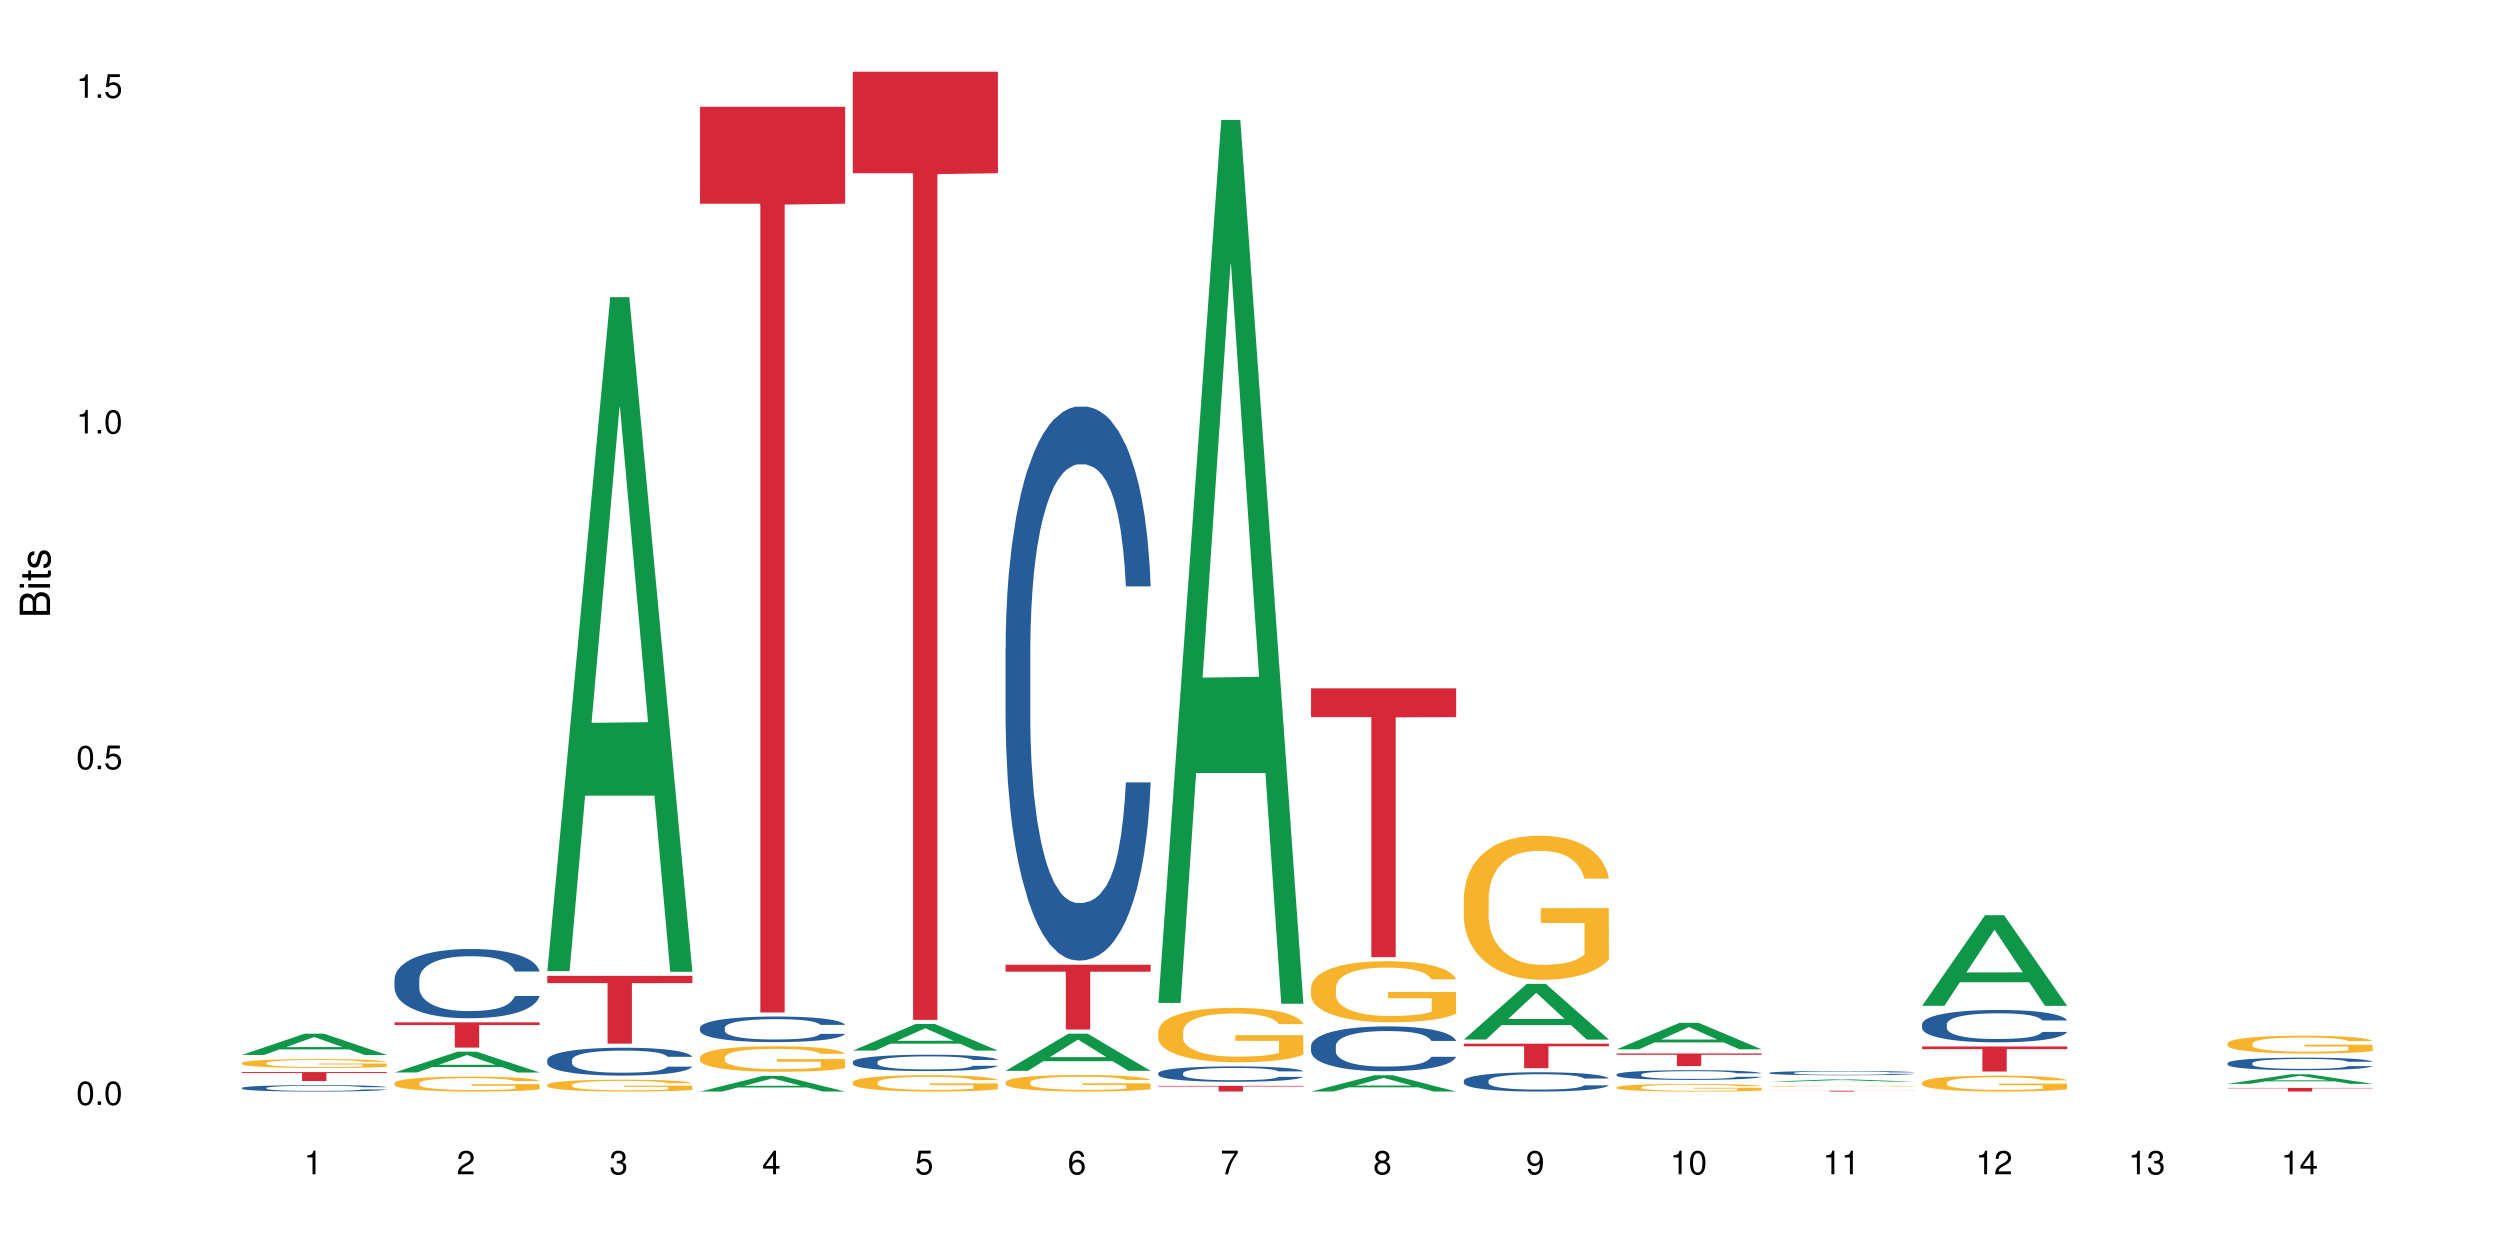 <?xml version="1.0" encoding="UTF-8"?>
<svg xmlns="http://www.w3.org/2000/svg" xmlns:xlink="http://www.w3.org/1999/xlink" width="720pt" height="360pt" viewBox="0 0 720 360" version="1.1">
<defs>
<g>
<symbol overflow="visible" id="glyph0-0">
<path style="stroke:none;" d=""/>
</symbol>
<symbol overflow="visible" id="glyph0-1">
<path style="stroke:none;" d="M 2.641 -6.797 C 2 -6.797 1.422 -6.531 1.078 -6.047 C 0.641 -5.453 0.406 -4.547 0.406 -3.297 C 0.406 -1 1.188 0.219 2.641 0.219 C 4.078 0.219 4.859 -1 4.859 -3.234 C 4.859 -4.562 4.656 -5.438 4.203 -6.047 C 3.844 -6.531 3.281 -6.797 2.641 -6.797 Z M 2.641 -6.047 C 3.547 -6.047 4 -5.125 4 -3.312 C 4 -1.375 3.562 -0.484 2.625 -0.484 C 1.734 -0.484 1.281 -1.422 1.281 -3.281 C 1.281 -5.141 1.734 -6.047 2.641 -6.047 Z M 2.641 -6.047 "/>
</symbol>
<symbol overflow="visible" id="glyph0-2">
<path style="stroke:none;" d="M 1.828 -1 L 0.828 -1 L 0.828 0 L 1.828 0 Z M 1.828 -1 "/>
</symbol>
<symbol overflow="visible" id="glyph0-3">
<path style="stroke:none;" d="M 4.562 -6.797 L 1.062 -6.797 L 0.547 -3.094 L 1.328 -3.094 C 1.719 -3.562 2.047 -3.734 2.578 -3.734 C 3.484 -3.734 4.062 -3.109 4.062 -2.094 C 4.062 -1.125 3.484 -0.531 2.578 -0.531 C 1.828 -0.531 1.375 -0.906 1.188 -1.672 L 0.328 -1.672 C 0.453 -1.109 0.547 -0.844 0.75 -0.594 C 1.125 -0.078 1.828 0.219 2.594 0.219 C 3.969 0.219 4.922 -0.781 4.922 -2.219 C 4.922 -3.562 4.031 -4.484 2.719 -4.484 C 2.25 -4.484 1.859 -4.359 1.469 -4.062 L 1.734 -5.969 L 4.562 -5.969 Z M 4.562 -6.797 "/>
</symbol>
<symbol overflow="visible" id="glyph0-4">
<path style="stroke:none;" d="M 2.484 -4.844 L 2.484 0 L 3.328 0 L 3.328 -6.797 L 2.766 -6.797 C 2.469 -5.75 2.281 -5.609 0.984 -5.453 L 0.984 -4.844 Z M 2.484 -4.844 "/>
</symbol>
<symbol overflow="visible" id="glyph0-5">
<path style="stroke:none;" d="M 4.859 -0.828 L 1.281 -0.828 C 1.359 -1.391 1.672 -1.75 2.5 -2.234 L 3.469 -2.75 C 4.406 -3.266 4.906 -3.969 4.906 -4.812 C 4.906 -5.375 4.672 -5.906 4.266 -6.266 C 3.859 -6.625 3.375 -6.797 2.719 -6.797 C 1.859 -6.797 1.219 -6.5 0.844 -5.922 C 0.609 -5.562 0.5 -5.125 0.484 -4.438 L 1.328 -4.438 C 1.359 -4.906 1.406 -5.188 1.531 -5.406 C 1.75 -5.812 2.188 -6.062 2.703 -6.062 C 3.469 -6.062 4.031 -5.516 4.031 -4.781 C 4.031 -4.25 3.719 -3.797 3.125 -3.438 L 2.234 -2.938 C 0.812 -2.141 0.406 -1.5 0.328 0 L 4.859 0 Z M 4.859 -0.828 "/>
</symbol>
<symbol overflow="visible" id="glyph0-6">
<path style="stroke:none;" d="M 2.125 -3.125 L 2.578 -3.125 C 3.516 -3.125 3.984 -2.703 3.984 -1.891 C 3.984 -1.031 3.469 -0.531 2.578 -0.531 C 1.656 -0.531 1.203 -0.984 1.156 -1.969 L 0.312 -1.969 C 0.344 -1.422 0.438 -1.078 0.609 -0.766 C 0.953 -0.109 1.625 0.219 2.547 0.219 C 3.953 0.219 4.859 -0.609 4.859 -1.906 C 4.859 -2.766 4.516 -3.25 3.703 -3.516 C 4.344 -3.766 4.656 -4.25 4.656 -4.938 C 4.656 -6.109 3.875 -6.797 2.578 -6.797 C 1.203 -6.797 0.484 -6.047 0.453 -4.609 L 1.297 -4.609 C 1.312 -5.016 1.344 -5.25 1.453 -5.453 C 1.641 -5.828 2.062 -6.062 2.594 -6.062 C 3.344 -6.062 3.797 -5.625 3.797 -4.906 C 3.797 -4.422 3.609 -4.141 3.25 -3.984 C 3.016 -3.891 2.719 -3.844 2.125 -3.844 Z M 2.125 -3.125 "/>
</symbol>
<symbol overflow="visible" id="glyph0-7">
<path style="stroke:none;" d="M 3.141 -1.625 L 3.141 0 L 3.984 0 L 3.984 -1.625 L 4.984 -1.625 L 4.984 -2.391 L 3.984 -2.391 L 3.984 -6.797 L 3.359 -6.797 L 0.266 -2.516 L 0.266 -1.625 Z M 3.141 -2.391 L 1 -2.391 L 3.141 -5.359 Z M 3.141 -2.391 "/>
</symbol>
<symbol overflow="visible" id="glyph0-8">
<path style="stroke:none;" d="M 4.781 -5.031 C 4.609 -6.141 3.891 -6.797 2.844 -6.797 C 2.094 -6.797 1.422 -6.438 1.031 -5.828 C 0.609 -5.172 0.406 -4.344 0.406 -3.094 C 0.406 -1.953 0.578 -1.234 0.984 -0.625 C 1.359 -0.078 1.953 0.219 2.703 0.219 C 3.984 0.219 4.922 -0.734 4.922 -2.078 C 4.922 -3.344 4.062 -4.234 2.844 -4.234 C 2.172 -4.234 1.641 -3.969 1.281 -3.469 C 1.281 -5.125 1.828 -6.047 2.797 -6.047 C 3.391 -6.047 3.797 -5.672 3.938 -5.031 Z M 2.734 -3.484 C 3.547 -3.484 4.062 -2.922 4.062 -2 C 4.062 -1.156 3.484 -0.531 2.703 -0.531 C 1.922 -0.531 1.328 -1.188 1.328 -2.047 C 1.328 -2.891 1.906 -3.484 2.734 -3.484 Z M 2.734 -3.484 "/>
</symbol>
<symbol overflow="visible" id="glyph0-9">
<path style="stroke:none;" d="M 4.984 -6.797 L 0.438 -6.797 L 0.438 -5.969 L 4.109 -5.969 C 2.5 -3.656 1.828 -2.234 1.328 0 L 2.219 0 C 2.594 -2.172 3.453 -4.047 4.984 -6.094 Z M 4.984 -6.797 "/>
</symbol>
<symbol overflow="visible" id="glyph0-10">
<path style="stroke:none;" d="M 3.75 -3.578 C 4.453 -4 4.688 -4.344 4.688 -4.984 C 4.688 -6.047 3.844 -6.797 2.641 -6.797 C 1.438 -6.797 0.594 -6.047 0.594 -4.984 C 0.594 -4.359 0.828 -4.016 1.516 -3.578 C 0.734 -3.203 0.359 -2.641 0.359 -1.891 C 0.359 -0.641 1.297 0.219 2.641 0.219 C 3.984 0.219 4.922 -0.641 4.922 -1.875 C 4.922 -2.641 4.531 -3.203 3.75 -3.578 Z M 2.641 -6.047 C 3.359 -6.047 3.812 -5.625 3.812 -4.969 C 3.812 -4.344 3.344 -3.922 2.641 -3.922 C 1.922 -3.922 1.453 -4.344 1.453 -4.984 C 1.453 -5.625 1.922 -6.047 2.641 -6.047 Z M 2.641 -3.203 C 3.484 -3.203 4.062 -2.672 4.062 -1.875 C 4.062 -1.062 3.484 -0.531 2.625 -0.531 C 1.797 -0.531 1.219 -1.078 1.219 -1.875 C 1.219 -2.672 1.797 -3.203 2.641 -3.203 Z M 2.641 -3.203 "/>
</symbol>
<symbol overflow="visible" id="glyph0-11">
<path style="stroke:none;" d="M 0.516 -1.547 C 0.672 -0.438 1.406 0.219 2.438 0.219 C 3.188 0.219 3.859 -0.141 4.266 -0.75 C 4.688 -1.406 4.891 -2.25 4.891 -3.484 C 4.891 -4.625 4.703 -5.359 4.312 -5.953 C 3.938 -6.5 3.344 -6.797 2.594 -6.797 C 1.297 -6.797 0.359 -5.844 0.359 -4.516 C 0.359 -3.25 1.234 -2.344 2.453 -2.344 C 3.094 -2.344 3.562 -2.578 4.016 -3.109 C 4 -1.453 3.469 -0.531 2.5 -0.531 C 1.906 -0.531 1.484 -0.906 1.359 -1.547 Z M 2.578 -6.062 C 3.375 -6.062 3.969 -5.406 3.969 -4.531 C 3.969 -3.688 3.375 -3.094 2.547 -3.094 C 1.734 -3.094 1.234 -3.672 1.234 -4.578 C 1.234 -5.438 1.797 -6.062 2.578 -6.062 Z M 2.578 -6.062 "/>
</symbol>
<symbol overflow="visible" id="glyph1-0">
<path style="stroke:none;" d=""/>
</symbol>
<symbol overflow="visible" id="glyph1-1">
<path style="stroke:none;" d="M 0 -0.953 L 0 -4.891 C 0 -5.719 -0.234 -6.344 -0.734 -6.797 C -1.188 -7.234 -1.812 -7.469 -2.5 -7.469 C -3.547 -7.469 -4.188 -7 -4.625 -5.875 C -4.984 -6.672 -5.641 -7.094 -6.531 -7.094 C -7.156 -7.094 -7.734 -6.859 -8.141 -6.391 C -8.562 -5.938 -8.75 -5.344 -8.75 -4.5 L -8.75 -0.953 Z M -4.984 -2.062 L -7.766 -2.062 L -7.766 -4.219 C -7.766 -4.844 -7.688 -5.203 -7.453 -5.5 C -7.219 -5.812 -6.859 -5.969 -6.375 -5.969 C -5.906 -5.969 -5.531 -5.812 -5.297 -5.5 C -5.062 -5.203 -4.984 -4.844 -4.984 -4.219 Z M -0.984 -2.062 L -4 -2.062 L -4 -4.781 C -4 -5.328 -3.859 -5.688 -3.578 -5.953 C -3.297 -6.219 -2.922 -6.359 -2.484 -6.359 C -2.062 -6.359 -1.688 -6.219 -1.406 -5.953 C -1.109 -5.688 -0.984 -5.328 -0.984 -4.781 Z M -0.984 -2.062 "/>
</symbol>
<symbol overflow="visible" id="glyph1-2">
<path style="stroke:none;" d="M -6.281 -1.797 L -6.281 -0.797 L 0 -0.797 L 0 -1.797 Z M -8.75 -1.797 L -8.75 -0.797 L -7.484 -0.797 L -7.484 -1.797 Z M -8.75 -1.797 "/>
</symbol>
<symbol overflow="visible" id="glyph1-3">
<path style="stroke:none;" d="M -6.281 -3.047 L -6.281 -2.016 L -8.016 -2.016 L -8.016 -1.016 L -6.281 -1.016 L -6.281 -0.172 L -5.469 -0.172 L -5.469 -1.016 L -0.719 -1.016 C -0.078 -1.016 0.281 -1.453 0.281 -2.234 C 0.281 -2.469 0.25 -2.719 0.188 -3.047 L -0.641 -3.047 C -0.609 -2.922 -0.594 -2.766 -0.594 -2.562 C -0.594 -2.141 -0.719 -2.016 -1.156 -2.016 L -5.469 -2.016 L -5.469 -3.047 Z M -6.281 -3.047 "/>
</symbol>
<symbol overflow="visible" id="glyph1-4">
<path style="stroke:none;" d="M -4.531 -5.25 C -5.766 -5.25 -6.469 -4.422 -6.469 -2.969 C -6.469 -1.516 -5.719 -0.562 -4.547 -0.562 C -3.562 -0.562 -3.094 -1.062 -2.734 -2.562 L -2.516 -3.484 C -2.344 -4.188 -2.094 -4.469 -1.625 -4.469 C -1.047 -4.469 -0.641 -3.875 -0.641 -3 C -0.641 -2.453 -0.797 -2 -1.062 -1.75 C -1.25 -1.594 -1.422 -1.531 -1.875 -1.469 L -1.875 -0.406 C -0.422 -0.453 0.281 -1.266 0.281 -2.922 C 0.281 -4.5 -0.5 -5.516 -1.719 -5.516 C -2.656 -5.516 -3.172 -4.984 -3.469 -3.734 L -3.703 -2.766 C -3.891 -1.953 -4.156 -1.609 -4.594 -1.609 C -5.172 -1.609 -5.547 -2.125 -5.547 -2.938 C -5.547 -3.75 -5.203 -4.172 -4.531 -4.203 Z M -4.531 -5.25 "/>
</symbol>
</g>
</defs>
<g id="surface57090">
<rect x="0" y="0" width="720" height="360" style="fill:rgb(100%,100%,100%);fill-opacity:1;stroke:none;"/>
<path style=" stroke:none;fill-rule:nonzero;fill:rgb(6.275%,58.824%,28.235%);fill-opacity:1;" d="M 69.629 303.824 L 69.676 303.82 L 87.758 297.688 L 93.25 297.688 L 111.422 303.832 L 105.039 303.832 L 100.484 302.227 L 80.523 302.227 L 76.059 303.824 L 69.629 303.824 L 82.445 301.566 L 98.652 301.559 L 90.57 298.691 L 90.48 298.688 L 90.391 298.703 L 82.398 301.559 L 82.445 301.566 Z M 69.629 303.824 "/>
<path style=" stroke:none;fill-rule:nonzero;fill:rgb(14.51%,36.078%,60%);fill-opacity:1;" d="M 69.629 313.32 L 69.68 313.32 L 69.68 313.277 L 69.832 313.215 L 70.191 313.133 L 70.547 313.078 L 71.465 312.977 L 72.738 312.879 L 74.062 312.805 L 75.031 312.762 L 75.898 312.727 L 77.887 312.664 L 79.16 312.633 L 80.535 312.605 L 82.219 312.574 L 83.441 312.559 L 86.195 312.531 L 88.234 312.52 L 89.812 312.512 L 93.227 312.512 L 95.266 312.52 L 96.746 312.527 L 98.375 312.543 L 99.75 312.559 L 102.148 312.594 L 104.289 312.645 L 105.258 312.668 L 106.785 312.723 L 107.957 312.773 L 108.773 312.816 L 109.691 312.879 L 110.504 312.957 L 111.117 313.043 L 111.422 313.117 L 104.289 313.117 L 103.93 313.047 L 103.523 312.996 L 102.758 312.926 L 101.992 312.875 L 100.922 312.828 L 99.957 312.797 L 98.629 312.762 L 97.457 312.742 L 96.234 312.727 L 95.062 312.719 L 92.82 312.707 L 90.219 312.707 L 89.254 312.711 L 87.266 312.723 L 86.195 312.734 L 84.664 312.758 L 83.594 312.781 L 82.32 312.816 L 81.453 312.844 L 80.383 312.891 L 79.617 312.93 L 78.754 312.984 L 78.242 313.027 L 77.785 313.074 L 77.375 313.129 L 77.07 313.188 L 76.867 313.254 L 76.766 313.312 L 76.766 313.578 L 76.867 313.637 L 77.121 313.707 L 77.785 313.812 L 78.754 313.902 L 79.875 313.973 L 80.945 314.023 L 81.555 314.047 L 82.371 314.074 L 83.645 314.109 L 85.48 314.145 L 86.551 314.156 L 88.184 314.172 L 89.863 314.176 L 92.105 314.176 L 94.094 314.172 L 95.418 314.16 L 96.797 314.148 L 98.68 314.121 L 99.852 314.094 L 100.871 314.059 L 101.637 314.027 L 102.148 314 L 102.91 313.949 L 103.523 313.891 L 103.98 313.832 L 104.289 313.773 L 111.422 313.773 L 111.117 313.84 L 110.66 313.906 L 110.199 313.957 L 109.484 314.016 L 108.672 314.07 L 107.5 314.129 L 106.531 314.168 L 105.258 314.211 L 104.082 314.242 L 102.809 314.27 L 100.922 314.305 L 99.699 314.32 L 98.375 314.336 L 96.797 314.352 L 94.809 314.363 L 92.668 314.367 L 90.68 314.371 L 88.539 314.367 L 86.957 314.359 L 84.867 314.344 L 82.27 314.316 L 80.383 314.281 L 78.906 314.25 L 77.633 314.215 L 76.203 314.172 L 74.371 314.094 L 73.25 314.039 L 72.484 313.992 L 71.617 313.926 L 71.004 313.863 L 70.293 313.77 L 69.781 313.648 L 69.629 313.555 Z M 69.629 313.32 "/>
<path style=" stroke:none;fill-rule:nonzero;fill:rgb(96.863%,70.196%,16.863%);fill-opacity:1;" d="M 69.629 306.113 L 69.68 306.109 L 69.68 306.062 L 69.883 305.957 L 70.395 305.812 L 71.055 305.691 L 71.77 305.598 L 72.23 305.551 L 72.992 305.48 L 73.656 305.426 L 75.336 305.32 L 77.477 305.223 L 78.652 305.18 L 79.977 305.141 L 81.863 305.098 L 82.727 305.078 L 85.379 305.043 L 88.387 305.02 L 91.699 305.012 L 93.227 305.012 L 95.316 305.023 L 98.172 305.051 L 99.801 305.074 L 101.078 305.098 L 102.402 305.125 L 104.031 305.172 L 105.562 305.23 L 106.785 305.285 L 108.008 305.355 L 109.027 305.434 L 109.895 305.516 L 110.66 305.613 L 111.117 305.695 L 111.422 305.777 L 104.34 305.777 L 103.93 305.695 L 103.473 305.633 L 102.707 305.555 L 101.941 305.496 L 101.18 305.453 L 99.75 305.391 L 98.527 305.355 L 97 305.32 L 95.52 305.301 L 93.84 305.285 L 92.82 305.281 L 90.117 305.281 L 87.672 305.297 L 86.246 305.316 L 85.227 305.336 L 83.797 305.371 L 82.934 305.398 L 82.422 305.418 L 80.895 305.492 L 79.875 305.555 L 79.312 305.602 L 78.602 305.672 L 78.09 305.734 L 77.531 305.828 L 77.223 305.898 L 76.816 306.059 L 76.766 306.48 L 76.918 306.57 L 77.223 306.668 L 77.633 306.75 L 78.242 306.84 L 78.855 306.91 L 79.926 307 L 80.844 307.062 L 81.555 307.102 L 82.934 307.164 L 83.492 307.188 L 84.816 307.227 L 86.195 307.262 L 87.875 307.289 L 89.148 307.305 L 91.188 307.316 L 93.789 307.316 L 96.848 307.301 L 98.781 307.281 L 100.109 307.262 L 100.977 307.246 L 102.047 307.223 L 102.809 307.199 L 103.523 307.172 L 104.391 307.133 L 104.391 306.57 L 91.801 306.566 L 91.801 306.305 L 111.371 306.305 L 111.422 307.223 L 110.352 307.285 L 109.027 307.344 L 107.754 307.395 L 106.43 307.434 L 104.543 307.477 L 103.012 307.504 L 100.668 307.539 L 98.527 307.559 L 96.285 307.574 L 94.297 307.582 L 91.953 307.582 L 89.863 307.578 L 87.621 307.562 L 85.836 307.547 L 84.207 307.523 L 82.574 307.492 L 80.535 307.441 L 79.211 307.402 L 77.836 307.352 L 76.461 307.293 L 75.234 307.23 L 74.422 307.18 L 73.605 307.125 L 72.738 307.055 L 71.922 306.977 L 71.312 306.902 L 70.75 306.82 L 70.344 306.742 L 69.934 306.637 L 69.73 306.551 L 69.629 306.48 Z M 69.629 306.113 "/>
<path style=" stroke:none;fill-rule:nonzero;fill:rgb(83.922%,15.686%,22.353%);fill-opacity:1;" d="M 69.629 308.762 L 111.422 308.762 L 111.422 309.039 L 94.004 309.039 L 94.004 311.336 L 86.996 311.336 L 86.996 309.043 L 86.895 309.039 L 69.629 309.039 Z M 69.629 308.762 "/>
<path style=" stroke:none;fill-rule:nonzero;fill:rgb(6.275%,58.824%,28.235%);fill-opacity:1;" d="M 113.621 308.875 L 113.668 308.871 L 131.75 302.883 L 137.242 302.883 L 155.418 308.883 L 149.031 308.883 L 144.477 307.316 L 124.52 307.316 L 120.051 308.875 L 113.621 308.875 L 126.438 306.668 L 142.645 306.66 L 134.562 303.863 L 134.477 303.855 L 134.387 303.875 L 126.395 306.66 L 126.438 306.668 Z M 113.621 308.875 "/>
<path style=" stroke:none;fill-rule:nonzero;fill:rgb(14.51%,36.078%,60%);fill-opacity:1;" d="M 113.621 281.996 L 113.672 281.98 L 113.672 281.543 L 113.828 280.852 L 114.184 279.977 L 114.539 279.375 L 115.457 278.301 L 116.73 277.262 L 118.059 276.457 L 119.023 275.984 L 119.891 275.621 L 121.879 274.945 L 123.152 274.602 L 124.531 274.289 L 126.211 273.98 L 127.434 273.797 L 130.188 273.508 L 132.227 273.379 L 133.805 273.324 L 137.223 273.324 L 139.258 273.398 L 140.738 273.488 L 142.367 273.633 L 143.746 273.797 L 146.141 274.199 L 148.281 274.711 L 149.25 275 L 150.777 275.566 L 151.949 276.113 L 152.766 276.586 L 153.684 277.262 L 154.5 278.082 L 155.109 279.008 L 155.418 279.793 L 148.281 279.793 L 147.926 279.062 L 147.516 278.5 L 146.75 277.754 L 145.988 277.223 L 144.918 276.695 L 143.949 276.348 L 142.625 276.004 L 141.453 275.785 L 140.227 275.621 L 139.055 275.512 L 136.812 275.402 L 134.215 275.402 L 133.246 275.438 L 131.258 275.586 L 130.188 275.711 L 128.66 275.965 L 127.59 276.203 L 126.312 276.566 L 125.449 276.879 L 124.379 277.352 L 123.613 277.77 L 122.746 278.371 L 122.234 278.828 L 121.777 279.336 L 121.371 279.938 L 121.062 280.578 L 120.859 281.25 L 120.758 281.906 L 120.758 284.73 L 120.859 285.387 L 121.113 286.152 L 121.777 287.262 L 122.746 288.23 L 123.867 288.996 L 124.938 289.539 L 125.551 289.797 L 126.363 290.086 L 127.641 290.453 L 129.473 290.816 L 130.543 290.961 L 132.176 291.109 L 133.855 291.18 L 136.098 291.18 L 138.086 291.109 L 139.414 291.016 L 140.789 290.871 L 142.676 290.562 L 143.848 290.27 L 144.867 289.922 L 145.629 289.578 L 146.141 289.285 L 146.906 288.723 L 147.516 288.102 L 147.977 287.465 L 148.281 286.844 L 155.418 286.844 L 155.109 287.574 L 154.652 288.285 L 154.191 288.812 L 153.48 289.449 L 152.664 290.016 L 151.492 290.652 L 150.523 291.07 L 149.25 291.527 L 148.078 291.875 L 146.805 292.184 L 144.918 292.547 L 143.695 292.73 L 142.367 292.895 L 140.789 293.039 L 138.801 293.168 L 136.66 293.238 L 134.672 293.258 L 132.531 293.223 L 130.953 293.148 L 128.863 292.984 L 126.262 292.656 L 124.379 292.309 L 122.898 291.965 L 121.625 291.602 L 120.199 291.109 L 118.363 290.305 L 117.242 289.688 L 116.477 289.176 L 115.609 288.465 L 115 287.828 L 114.285 286.809 L 113.777 285.516 L 113.621 284.512 Z M 113.621 281.996 "/>
<path style=" stroke:none;fill-rule:nonzero;fill:rgb(96.863%,70.196%,16.863%);fill-opacity:1;" d="M 113.621 311.906 L 113.672 311.902 L 113.672 311.824 L 113.879 311.648 L 114.387 311.402 L 115.051 311.203 L 115.762 311.043 L 116.223 310.961 L 116.988 310.844 L 117.648 310.758 L 119.332 310.582 L 121.473 310.414 L 122.645 310.344 L 123.969 310.277 L 125.855 310.203 L 126.723 310.176 L 129.371 310.113 L 132.379 310.074 L 135.691 310.062 L 137.223 310.066 L 139.312 310.082 L 142.164 310.125 L 143.797 310.164 L 145.07 310.203 L 146.395 310.254 L 148.027 310.332 L 149.555 310.426 L 150.777 310.52 L 152 310.641 L 153.02 310.766 L 153.887 310.902 L 154.652 311.07 L 155.109 311.207 L 155.418 311.344 L 148.332 311.344 L 147.926 311.207 L 147.465 311.102 L 146.699 310.969 L 145.938 310.875 L 145.172 310.801 L 143.746 310.699 L 142.523 310.637 L 140.992 310.582 L 139.516 310.547 L 137.832 310.52 L 136.812 310.512 L 134.113 310.512 L 131.664 310.543 L 130.238 310.574 L 129.219 310.605 L 127.793 310.664 L 126.926 310.711 L 126.414 310.742 L 124.887 310.863 L 123.867 310.973 L 123.305 311.047 L 122.594 311.168 L 122.082 311.273 L 121.523 311.43 L 121.219 311.547 L 120.809 311.816 L 120.758 312.523 L 120.91 312.676 L 121.219 312.836 L 121.625 312.977 L 122.234 313.125 L 122.848 313.242 L 123.918 313.395 L 124.836 313.496 L 125.551 313.562 L 126.926 313.672 L 127.484 313.707 L 128.812 313.777 L 130.188 313.832 L 131.871 313.879 L 133.145 313.902 L 135.184 313.922 L 137.781 313.922 L 140.84 313.898 L 142.777 313.867 L 144.102 313.836 L 144.969 313.809 L 146.039 313.766 L 146.805 313.727 L 147.516 313.684 L 148.383 313.613 L 148.383 312.676 L 135.793 312.672 L 135.793 312.23 L 155.367 312.227 L 155.418 313.766 L 154.348 313.871 L 153.02 313.973 L 151.746 314.051 L 150.422 314.117 L 148.535 314.195 L 147.008 314.242 L 144.664 314.297 L 142.523 314.332 L 140.277 314.355 L 138.293 314.367 L 135.945 314.371 L 133.855 314.363 L 131.613 314.34 L 129.832 314.309 L 128.199 314.27 L 126.57 314.219 L 124.531 314.133 L 123.203 314.066 L 121.828 313.984 L 120.453 313.887 L 119.23 313.781 L 118.414 313.699 L 117.598 313.602 L 116.73 313.484 L 115.918 313.352 L 115.305 313.23 L 114.742 313.09 L 114.336 312.961 L 113.93 312.785 L 113.727 312.645 L 113.621 312.52 Z M 113.621 311.906 "/>
<path style=" stroke:none;fill-rule:nonzero;fill:rgb(83.922%,15.686%,22.353%);fill-opacity:1;" d="M 113.621 294.438 L 155.418 294.438 L 155.418 295.215 L 138 295.223 L 138 301.703 L 130.988 301.703 L 130.988 295.23 L 130.887 295.215 L 113.621 295.215 Z M 113.621 294.438 "/>
<path style=" stroke:none;fill-rule:nonzero;fill:rgb(6.275%,58.824%,28.235%);fill-opacity:1;" d="M 157.617 279.691 L 157.66 279.508 L 175.746 85.57 L 181.238 85.57 L 199.41 279.875 L 193.023 279.875 L 188.469 229.152 L 168.512 229.152 L 164.047 279.691 L 157.617 279.691 L 170.43 208.172 L 186.641 207.992 L 178.559 117.316 L 178.469 117.133 L 178.379 117.68 L 170.387 207.992 L 170.43 208.172 Z M 157.617 279.691 "/>
<path style=" stroke:none;fill-rule:nonzero;fill:rgb(14.51%,36.078%,60%);fill-opacity:1;" d="M 157.617 305.242 L 157.668 305.234 L 157.668 305.059 L 157.82 304.777 L 158.176 304.426 L 158.535 304.184 L 159.449 303.754 L 160.727 303.336 L 162.051 303.012 L 163.02 302.82 L 163.887 302.676 L 165.871 302.402 L 167.148 302.266 L 168.523 302.141 L 170.207 302.016 L 171.43 301.941 L 174.18 301.824 L 176.219 301.773 L 177.801 301.75 L 181.215 301.75 L 183.254 301.781 L 184.73 301.816 L 186.363 301.875 L 187.738 301.941 L 190.133 302.102 L 192.273 302.309 L 193.242 302.426 L 194.773 302.652 L 195.945 302.871 L 196.758 303.062 L 197.676 303.336 L 198.492 303.664 L 199.105 304.039 L 199.41 304.355 L 192.273 304.355 L 191.918 304.059 L 191.512 303.832 L 190.746 303.531 L 189.98 303.32 L 188.91 303.109 L 187.941 302.969 L 186.617 302.828 L 185.445 302.742 L 184.223 302.676 L 183.051 302.633 L 180.805 302.586 L 178.207 302.586 L 177.238 302.602 L 175.25 302.66 L 174.18 302.711 L 172.652 302.812 L 171.582 302.91 L 170.309 303.055 L 169.441 303.18 L 168.371 303.371 L 167.605 303.539 L 166.738 303.781 L 166.23 303.965 L 165.77 304.172 L 165.363 304.414 L 165.059 304.668 L 164.855 304.941 L 164.75 305.203 L 164.75 306.34 L 164.855 306.605 L 165.109 306.914 L 165.77 307.359 L 166.738 307.746 L 167.859 308.055 L 168.93 308.277 L 169.543 308.379 L 170.359 308.496 L 171.633 308.641 L 173.469 308.789 L 174.539 308.848 L 176.168 308.906 L 177.852 308.934 L 180.094 308.934 L 182.082 308.906 L 183.406 308.871 L 184.781 308.812 L 186.668 308.688 L 187.84 308.57 L 188.859 308.43 L 189.625 308.289 L 190.133 308.172 L 190.898 307.945 L 191.512 307.695 L 191.969 307.441 L 192.273 307.191 L 199.41 307.191 L 199.105 307.484 L 198.645 307.77 L 198.188 307.98 L 197.473 308.238 L 196.656 308.465 L 195.484 308.723 L 194.516 308.891 L 193.242 309.074 L 192.07 309.215 L 190.797 309.34 L 188.91 309.484 L 187.688 309.559 L 186.363 309.625 L 184.781 309.684 L 182.793 309.734 L 180.652 309.766 L 178.664 309.77 L 176.523 309.758 L 174.945 309.727 L 172.855 309.66 L 170.258 309.527 L 168.371 309.391 L 166.891 309.25 L 165.617 309.105 L 164.191 308.906 L 162.355 308.582 L 161.234 308.336 L 160.469 308.129 L 159.605 307.844 L 158.992 307.586 L 158.277 307.176 L 157.77 306.656 L 157.617 306.254 Z M 157.617 305.242 "/>
<path style=" stroke:none;fill-rule:nonzero;fill:rgb(96.863%,70.196%,16.863%);fill-opacity:1;" d="M 157.617 312.414 L 157.668 312.414 L 157.668 312.352 L 157.871 312.211 L 158.379 312.016 L 159.043 311.855 L 159.758 311.73 L 160.215 311.664 L 160.98 311.57 L 161.641 311.504 L 163.324 311.363 L 165.465 311.23 L 166.637 311.176 L 167.961 311.121 L 169.848 311.062 L 170.715 311.043 L 173.363 310.992 L 176.371 310.961 L 179.684 310.949 L 181.215 310.953 L 183.305 310.965 L 186.156 311 L 187.789 311.031 L 189.062 311.062 L 190.387 311.105 L 192.02 311.168 L 193.547 311.242 L 194.773 311.316 L 195.996 311.41 L 197.016 311.508 L 197.879 311.617 L 198.645 311.75 L 199.105 311.859 L 199.41 311.969 L 192.324 311.969 L 191.918 311.859 L 191.457 311.773 L 190.695 311.672 L 189.93 311.598 L 189.164 311.539 L 187.738 311.457 L 186.516 311.406 L 184.984 311.363 L 183.508 311.336 L 181.824 311.316 L 180.805 311.309 L 178.105 311.309 L 175.66 311.332 L 174.23 311.355 L 173.211 311.383 L 171.785 311.43 L 170.918 311.465 L 170.41 311.492 L 168.879 311.586 L 167.859 311.676 L 167.301 311.734 L 166.586 311.828 L 166.078 311.914 L 165.516 312.039 L 165.211 312.133 L 164.801 312.344 L 164.75 312.906 L 164.906 313.023 L 165.211 313.152 L 165.617 313.266 L 166.23 313.383 L 166.84 313.473 L 167.91 313.598 L 168.828 313.676 L 169.543 313.73 L 170.918 313.816 L 171.48 313.844 L 172.805 313.898 L 174.18 313.941 L 175.863 313.98 L 177.137 314 L 179.176 314.016 L 181.773 314.016 L 184.832 313.996 L 186.77 313.973 L 188.094 313.945 L 188.961 313.926 L 190.031 313.891 L 190.797 313.859 L 191.512 313.824 L 192.375 313.77 L 192.375 313.023 L 179.789 313.02 L 179.789 312.672 L 199.359 312.668 L 199.41 313.891 L 198.34 313.973 L 197.016 314.055 L 195.738 314.117 L 194.414 314.172 L 192.527 314.23 L 191 314.27 L 188.656 314.312 L 186.516 314.34 L 184.273 314.359 L 182.285 314.367 L 179.941 314.371 L 177.852 314.363 L 175.609 314.344 L 173.824 314.32 L 172.191 314.289 L 170.562 314.25 L 168.523 314.184 L 167.199 314.129 L 165.82 314.066 L 164.445 313.988 L 163.223 313.902 L 162.406 313.836 L 161.59 313.762 L 160.727 313.668 L 159.91 313.562 L 159.297 313.465 L 158.738 313.355 L 158.328 313.254 L 157.922 313.113 L 157.719 313 L 157.617 312.902 Z M 157.617 312.414 "/>
<path style=" stroke:none;fill-rule:nonzero;fill:rgb(83.922%,15.686%,22.353%);fill-opacity:1;" d="M 157.617 281.055 L 199.41 281.055 L 199.41 283.141 L 181.992 283.16 L 181.992 300.57 L 174.984 300.57 L 174.984 283.18 L 174.883 283.141 L 157.617 283.141 Z M 157.617 281.055 "/>
<path style=" stroke:none;fill-rule:nonzero;fill:rgb(6.275%,58.824%,28.235%);fill-opacity:1;" d="M 201.609 314.367 L 201.652 314.363 L 219.738 309.855 L 225.23 309.855 L 243.402 314.371 L 237.02 314.371 L 232.465 313.191 L 212.504 313.191 L 208.039 314.367 L 201.609 314.367 L 214.426 312.703 L 230.633 312.699 L 222.551 310.594 L 222.461 310.59 L 222.371 310.602 L 214.379 312.699 L 214.426 312.703 Z M 201.609 314.367 "/>
<path style=" stroke:none;fill-rule:nonzero;fill:rgb(14.51%,36.078%,60%);fill-opacity:1;" d="M 201.609 295.973 L 201.66 295.965 L 201.66 295.801 L 201.812 295.547 L 202.172 295.223 L 202.527 295 L 203.445 294.605 L 204.719 294.219 L 206.043 293.926 L 207.012 293.75 L 207.879 293.613 L 209.867 293.367 L 211.141 293.238 L 212.516 293.125 L 214.199 293.008 L 215.422 292.941 L 218.176 292.832 L 220.211 292.785 L 221.793 292.766 L 225.207 292.766 L 227.246 292.793 L 228.723 292.828 L 230.355 292.883 L 231.73 292.941 L 234.129 293.09 L 236.27 293.277 L 237.234 293.387 L 238.766 293.594 L 239.938 293.797 L 240.754 293.973 L 241.672 294.219 L 242.484 294.523 L 243.098 294.867 L 243.402 295.156 L 236.27 295.156 L 235.91 294.887 L 235.504 294.68 L 234.738 294.402 L 233.973 294.207 L 232.902 294.012 L 231.934 293.883 L 230.609 293.758 L 229.438 293.676 L 228.215 293.613 L 227.043 293.574 L 224.801 293.535 L 222.199 293.535 L 221.23 293.547 L 219.246 293.602 L 218.176 293.648 L 216.645 293.742 L 215.574 293.832 L 214.301 293.965 L 213.434 294.078 L 212.363 294.254 L 211.598 294.41 L 210.734 294.633 L 210.223 294.801 L 209.766 294.988 L 209.355 295.211 L 209.051 295.445 L 208.848 295.695 L 208.746 295.938 L 208.746 296.98 L 208.848 297.223 L 209.102 297.504 L 209.766 297.918 L 210.734 298.273 L 211.855 298.555 L 212.926 298.758 L 213.535 298.852 L 214.352 298.961 L 215.625 299.094 L 217.461 299.23 L 218.531 299.281 L 220.16 299.336 L 221.844 299.363 L 224.086 299.363 L 226.074 299.336 L 227.398 299.305 L 228.777 299.25 L 230.66 299.133 L 231.832 299.027 L 232.852 298.898 L 233.617 298.77 L 234.129 298.664 L 234.891 298.453 L 235.504 298.227 L 235.961 297.992 L 236.27 297.762 L 243.402 297.762 L 243.098 298.031 L 242.641 298.293 L 242.18 298.488 L 241.465 298.723 L 240.652 298.934 L 239.48 299.168 L 238.512 299.324 L 237.234 299.492 L 236.062 299.621 L 234.789 299.734 L 232.902 299.867 L 231.68 299.938 L 230.355 299.996 L 228.777 300.051 L 226.789 300.098 L 224.648 300.125 L 222.66 300.133 L 220.52 300.117 L 218.938 300.09 L 216.848 300.031 L 214.25 299.91 L 212.363 299.781 L 210.887 299.652 L 209.613 299.52 L 208.184 299.336 L 206.348 299.039 L 205.227 298.812 L 204.465 298.621 L 203.598 298.359 L 202.984 298.125 L 202.273 297.746 L 201.762 297.27 L 201.609 296.898 Z M 201.609 295.973 "/>
<path style=" stroke:none;fill-rule:nonzero;fill:rgb(96.863%,70.196%,16.863%);fill-opacity:1;" d="M 201.609 304.465 L 201.66 304.457 L 201.66 304.324 L 201.863 304.02 L 202.375 303.605 L 203.035 303.262 L 203.75 302.992 L 204.207 302.852 L 204.973 302.648 L 205.637 302.5 L 207.316 302.199 L 209.457 301.914 L 210.629 301.793 L 211.957 301.68 L 213.844 301.551 L 214.707 301.504 L 217.359 301.398 L 220.367 301.332 L 223.68 301.309 L 225.207 301.316 L 227.297 301.344 L 230.152 301.418 L 231.781 301.484 L 233.059 301.551 L 234.383 301.641 L 236.012 301.773 L 237.543 301.938 L 238.766 302.098 L 239.988 302.301 L 241.008 302.516 L 241.875 302.75 L 242.641 303.031 L 243.098 303.266 L 243.402 303.504 L 236.32 303.504 L 235.91 303.266 L 235.453 303.086 L 234.688 302.863 L 233.922 302.703 L 233.16 302.574 L 231.73 302.398 L 230.508 302.293 L 228.98 302.199 L 227.5 302.137 L 225.82 302.098 L 224.801 302.082 L 222.098 302.082 L 219.652 302.133 L 218.227 302.184 L 217.207 302.238 L 215.777 302.34 L 214.914 302.422 L 214.402 302.473 L 212.875 302.684 L 211.855 302.871 L 211.293 303 L 210.578 303.199 L 210.07 303.383 L 209.508 303.652 L 209.203 303.852 L 208.797 304.309 L 208.746 305.52 L 208.898 305.777 L 209.203 306.051 L 209.613 306.293 L 210.223 306.551 L 210.836 306.746 L 211.906 307.008 L 212.824 307.184 L 213.535 307.297 L 214.914 307.477 L 215.473 307.539 L 216.797 307.66 L 218.176 307.754 L 219.855 307.836 L 221.129 307.875 L 223.168 307.906 L 225.77 307.906 L 228.828 307.867 L 230.762 307.812 L 232.09 307.762 L 232.953 307.715 L 234.023 307.641 L 234.789 307.57 L 235.504 307.496 L 236.371 307.383 L 236.371 305.777 L 223.781 305.77 L 223.781 305.016 L 243.352 305.008 L 243.402 307.641 L 242.332 307.82 L 241.008 307.996 L 239.734 308.129 L 238.41 308.246 L 236.523 308.371 L 234.992 308.453 L 232.648 308.547 L 230.508 308.609 L 228.266 308.648 L 226.277 308.668 L 223.934 308.676 L 221.844 308.66 L 219.602 308.621 L 217.816 308.566 L 216.188 308.5 L 214.555 308.414 L 212.516 308.27 L 211.191 308.156 L 209.816 308.016 L 208.438 307.848 L 207.215 307.664 L 206.402 307.523 L 205.586 307.363 L 204.719 307.16 L 203.902 306.934 L 203.293 306.723 L 202.73 306.488 L 202.324 306.266 L 201.914 305.965 L 201.711 305.723 L 201.609 305.516 Z M 201.609 304.465 "/>
<path style=" stroke:none;fill-rule:nonzero;fill:rgb(83.922%,15.686%,22.353%);fill-opacity:1;" d="M 201.609 30.754 L 243.402 30.754 L 243.402 58.676 L 225.984 58.918 L 225.984 291.586 L 218.977 291.586 L 218.977 59.164 L 218.875 58.676 L 201.609 58.676 Z M 201.609 30.754 "/>
<path style=" stroke:none;fill-rule:nonzero;fill:rgb(6.275%,58.824%,28.235%);fill-opacity:1;" d="M 245.602 302.566 L 245.648 302.562 L 263.73 294.906 L 269.223 294.906 L 287.398 302.574 L 281.012 302.574 L 276.457 300.574 L 256.496 300.574 L 252.031 302.566 L 245.602 302.566 L 258.418 299.746 L 274.625 299.738 L 266.543 296.16 L 266.457 296.152 L 266.367 296.176 L 258.375 299.738 L 258.418 299.746 Z M 245.602 302.566 "/>
<path style=" stroke:none;fill-rule:nonzero;fill:rgb(14.51%,36.078%,60%);fill-opacity:1;" d="M 245.602 305.809 L 245.652 305.805 L 245.652 305.699 L 245.809 305.535 L 246.164 305.328 L 246.52 305.188 L 247.438 304.934 L 248.711 304.688 L 250.035 304.496 L 251.004 304.383 L 251.871 304.297 L 253.859 304.137 L 255.133 304.055 L 256.512 303.984 L 258.191 303.91 L 259.414 303.867 L 262.168 303.797 L 264.207 303.77 L 265.785 303.754 L 269.199 303.754 L 271.238 303.773 L 272.719 303.793 L 274.348 303.828 L 275.727 303.867 L 278.121 303.961 L 280.262 304.082 L 281.23 304.152 L 282.758 304.285 L 283.93 304.414 L 284.746 304.527 L 285.664 304.688 L 286.48 304.879 L 287.09 305.102 L 287.398 305.285 L 280.262 305.285 L 279.906 305.113 L 279.496 304.98 L 278.73 304.801 L 277.969 304.676 L 276.898 304.551 L 275.93 304.469 L 274.605 304.391 L 273.43 304.336 L 272.207 304.297 L 271.035 304.273 L 268.793 304.246 L 266.195 304.246 L 265.227 304.254 L 263.238 304.289 L 262.168 304.32 L 260.637 304.379 L 259.566 304.438 L 258.293 304.523 L 257.426 304.598 L 256.355 304.707 L 255.594 304.809 L 254.727 304.949 L 254.215 305.059 L 253.758 305.18 L 253.352 305.32 L 253.043 305.473 L 252.84 305.629 L 252.738 305.785 L 252.738 306.453 L 252.84 306.609 L 253.094 306.789 L 253.758 307.055 L 254.727 307.281 L 255.848 307.465 L 256.918 307.594 L 257.531 307.652 L 258.344 307.723 L 259.617 307.809 L 261.453 307.895 L 262.523 307.93 L 264.156 307.965 L 265.836 307.98 L 268.078 307.98 L 270.066 307.965 L 271.395 307.941 L 272.77 307.906 L 274.656 307.836 L 275.828 307.766 L 276.848 307.684 L 277.609 307.602 L 278.121 307.531 L 278.887 307.398 L 279.496 307.254 L 279.957 307.102 L 280.262 306.953 L 287.398 306.953 L 287.09 307.129 L 286.633 307.297 L 286.172 307.422 L 285.461 307.57 L 284.645 307.707 L 283.473 307.855 L 282.504 307.957 L 281.23 308.062 L 280.059 308.145 L 278.781 308.219 L 276.898 308.305 L 275.676 308.348 L 274.348 308.387 L 272.77 308.422 L 270.781 308.453 L 268.641 308.469 L 266.652 308.473 L 264.512 308.465 L 262.934 308.445 L 260.844 308.41 L 258.242 308.332 L 256.355 308.25 L 254.879 308.168 L 253.605 308.082 L 252.18 307.965 L 250.344 307.773 L 249.223 307.629 L 248.457 307.508 L 247.59 307.34 L 246.98 307.188 L 246.266 306.945 L 245.754 306.641 L 245.602 306.402 Z M 245.602 305.809 "/>
<path style=" stroke:none;fill-rule:nonzero;fill:rgb(96.863%,70.196%,16.863%);fill-opacity:1;" d="M 245.602 311.672 L 245.652 311.668 L 245.652 311.582 L 245.859 311.391 L 246.367 311.121 L 247.031 310.902 L 247.742 310.73 L 248.203 310.641 L 248.965 310.512 L 249.629 310.414 L 251.312 310.223 L 253.453 310.039 L 254.625 309.961 L 255.949 309.891 L 257.836 309.809 L 258.703 309.777 L 261.352 309.707 L 264.359 309.664 L 267.672 309.652 L 269.199 309.656 L 271.289 309.676 L 274.145 309.723 L 275.777 309.766 L 277.051 309.809 L 278.375 309.863 L 280.008 309.949 L 281.535 310.055 L 282.758 310.156 L 283.98 310.285 L 285 310.422 L 285.867 310.574 L 286.633 310.754 L 287.09 310.906 L 287.398 311.059 L 280.312 311.059 L 279.906 310.906 L 279.445 310.789 L 278.68 310.648 L 277.918 310.543 L 277.152 310.461 L 275.727 310.352 L 274.5 310.281 L 272.973 310.223 L 271.496 310.184 L 269.812 310.156 L 268.793 310.148 L 266.094 310.148 L 263.645 310.18 L 262.219 310.211 L 261.199 310.246 L 259.773 310.312 L 258.906 310.363 L 258.395 310.398 L 256.867 310.531 L 255.848 310.652 L 255.285 310.734 L 254.574 310.863 L 254.062 310.98 L 253.504 311.152 L 253.195 311.281 L 252.789 311.574 L 252.738 312.352 L 252.891 312.512 L 253.195 312.691 L 253.605 312.844 L 254.215 313.008 L 254.828 313.133 L 255.898 313.301 L 256.816 313.414 L 257.531 313.488 L 258.906 313.605 L 259.465 313.641 L 260.793 313.719 L 262.168 313.781 L 263.848 313.832 L 265.125 313.859 L 267.164 313.879 L 269.762 313.879 L 272.82 313.855 L 274.758 313.82 L 276.082 313.785 L 276.949 313.754 L 278.02 313.707 L 278.781 313.664 L 279.496 313.617 L 280.363 313.543 L 280.363 312.512 L 267.773 312.508 L 267.773 312.027 L 287.344 312.023 L 287.398 313.707 L 286.328 313.824 L 285 313.934 L 283.727 314.023 L 282.402 314.094 L 280.516 314.176 L 278.988 314.227 L 276.641 314.289 L 274.5 314.328 L 272.258 314.352 L 270.27 314.367 L 267.926 314.371 L 265.836 314.363 L 263.594 314.336 L 261.812 314.301 L 260.18 314.258 L 258.547 314.203 L 256.512 314.113 L 255.184 314.039 L 253.809 313.949 L 252.434 313.84 L 251.211 313.723 L 250.395 313.633 L 249.578 313.531 L 248.711 313.402 L 247.895 313.254 L 247.285 313.121 L 246.723 312.969 L 246.316 312.828 L 245.91 312.633 L 245.703 312.48 L 245.602 312.344 Z M 245.602 311.672 "/>
<path style=" stroke:none;fill-rule:nonzero;fill:rgb(83.922%,15.686%,22.353%);fill-opacity:1;" d="M 245.602 20.664 L 287.398 20.664 L 287.398 49.891 L 269.977 50.148 L 269.977 293.73 L 262.969 293.73 L 262.969 50.406 L 262.867 49.891 L 245.602 49.891 Z M 245.602 20.664 "/>
<path style=" stroke:none;fill-rule:nonzero;fill:rgb(6.275%,58.824%,28.235%);fill-opacity:1;" d="M 289.598 308.406 L 289.641 308.398 L 307.727 297.691 L 313.219 297.691 L 331.391 308.418 L 325.004 308.418 L 320.449 305.617 L 300.492 305.617 L 296.027 308.406 L 289.598 308.406 L 302.41 304.461 L 318.621 304.449 L 310.539 299.445 L 310.449 299.434 L 310.359 299.465 L 302.367 304.449 L 302.41 304.461 Z M 289.598 308.406 "/>
<path style=" stroke:none;fill-rule:nonzero;fill:rgb(14.51%,36.078%,60%);fill-opacity:1;" d="M 289.598 186.539 L 289.648 186.391 L 289.648 182.891 L 289.801 177.352 L 290.156 170.352 L 290.516 165.539 L 291.43 156.934 L 292.707 148.621 L 294.031 142.203 L 295 138.41 L 295.867 135.492 L 297.852 130.098 L 299.129 127.328 L 300.504 124.848 L 302.184 122.367 L 303.41 120.91 L 306.16 118.574 L 308.199 117.555 L 309.781 117.117 L 313.195 117.117 L 315.234 117.699 L 316.711 118.43 L 318.344 119.598 L 319.719 120.91 L 322.113 124.117 L 324.254 128.203 L 325.223 130.535 L 326.75 135.055 L 327.926 139.43 L 328.738 143.223 L 329.656 148.621 L 330.473 155.184 L 331.086 162.621 L 331.391 168.891 L 324.254 168.891 L 323.898 163.059 L 323.488 158.535 L 322.727 152.559 L 321.961 148.328 L 320.891 144.098 L 319.922 141.328 L 318.598 138.555 L 317.426 136.805 L 316.203 135.492 L 315.027 134.617 L 312.785 133.742 L 310.188 133.742 L 309.219 134.035 L 307.23 135.203 L 306.16 136.223 L 304.633 138.266 L 303.562 140.16 L 302.289 143.078 L 301.422 145.559 L 300.352 149.348 L 299.586 152.703 L 298.719 157.516 L 298.211 161.16 L 297.75 165.246 L 297.344 170.059 L 297.039 175.164 L 296.832 180.559 L 296.73 185.809 L 296.73 208.414 L 296.832 213.664 L 297.09 219.789 L 297.75 228.688 L 298.719 236.418 L 299.84 242.543 L 300.91 246.918 L 301.523 248.957 L 302.34 251.293 L 303.613 254.207 L 305.449 257.125 L 306.52 258.293 L 308.148 259.461 L 309.832 260.043 L 312.074 260.043 L 314.062 259.461 L 315.387 258.73 L 316.762 257.562 L 318.648 255.082 L 319.82 252.75 L 320.84 249.98 L 321.605 247.207 L 322.113 244.875 L 322.879 240.355 L 323.488 235.395 L 323.949 230.289 L 324.254 225.332 L 331.391 225.332 L 331.086 231.164 L 330.625 236.855 L 330.168 241.082 L 329.453 246.188 L 328.637 250.707 L 327.465 255.812 L 326.496 259.168 L 325.223 262.812 L 324.051 265.586 L 322.777 268.062 L 320.891 270.98 L 319.668 272.438 L 318.344 273.75 L 316.762 274.918 L 314.773 275.938 L 312.633 276.523 L 310.645 276.668 L 308.504 276.375 L 306.926 275.793 L 304.836 274.48 L 302.234 271.855 L 300.352 269.086 L 298.871 266.312 L 297.598 263.398 L 296.172 259.461 L 294.336 253.043 L 293.215 248.082 L 292.449 244 L 291.586 238.312 L 290.973 233.207 L 290.258 225.039 L 289.75 214.688 L 289.598 206.664 Z M 289.598 186.539 "/>
<path style=" stroke:none;fill-rule:nonzero;fill:rgb(96.863%,70.196%,16.863%);fill-opacity:1;" d="M 289.598 311.641 L 289.648 311.637 L 289.648 311.551 L 289.852 311.355 L 290.359 311.082 L 291.023 310.863 L 291.738 310.688 L 292.195 310.594 L 292.961 310.465 L 293.621 310.367 L 295.305 310.172 L 297.445 309.988 L 298.617 309.91 L 299.941 309.836 L 301.828 309.754 L 302.695 309.723 L 305.344 309.652 L 308.352 309.609 L 311.664 309.598 L 313.195 309.602 L 315.285 309.617 L 318.137 309.668 L 319.77 309.711 L 321.043 309.754 L 322.367 309.812 L 324 309.898 L 325.527 310.004 L 326.75 310.105 L 327.977 310.238 L 328.996 310.379 L 329.859 310.531 L 330.625 310.715 L 331.086 310.867 L 331.391 311.02 L 324.305 311.02 L 323.898 310.867 L 323.438 310.75 L 322.676 310.605 L 321.91 310.5 L 321.145 310.418 L 319.719 310.305 L 318.496 310.234 L 316.965 310.172 L 315.488 310.133 L 313.805 310.105 L 312.785 310.098 L 310.086 310.098 L 307.641 310.129 L 306.211 310.164 L 305.191 310.199 L 303.766 310.266 L 302.898 310.316 L 302.391 310.352 L 300.859 310.488 L 299.84 310.609 L 299.281 310.691 L 298.566 310.82 L 298.059 310.941 L 297.496 311.113 L 297.191 311.246 L 296.781 311.543 L 296.73 312.324 L 296.883 312.492 L 297.191 312.672 L 297.598 312.828 L 298.211 312.992 L 298.82 313.121 L 299.891 313.289 L 300.809 313.402 L 301.523 313.477 L 302.898 313.594 L 303.461 313.633 L 304.785 313.711 L 306.16 313.773 L 307.844 313.824 L 309.117 313.852 L 311.156 313.875 L 313.754 313.875 L 316.812 313.848 L 318.75 313.812 L 320.074 313.777 L 320.941 313.746 L 322.012 313.699 L 322.777 313.656 L 323.488 313.609 L 324.355 313.535 L 324.355 312.492 L 311.766 312.488 L 311.766 312 L 331.34 311.996 L 331.391 313.699 L 330.32 313.816 L 328.996 313.93 L 327.719 314.016 L 326.395 314.09 L 324.508 314.176 L 322.98 314.227 L 320.637 314.289 L 318.496 314.328 L 316.254 314.352 L 314.266 314.367 L 311.922 314.371 L 309.832 314.363 L 307.59 314.336 L 305.805 314.301 L 304.172 314.258 L 302.543 314.199 L 300.504 314.109 L 299.18 314.035 L 297.801 313.945 L 296.426 313.836 L 295.203 313.715 L 294.387 313.625 L 293.57 313.52 L 292.707 313.391 L 291.891 313.242 L 291.277 313.105 L 290.719 312.953 L 290.309 312.809 L 289.902 312.613 L 289.699 312.457 L 289.598 312.32 Z M 289.598 311.641 "/>
<path style=" stroke:none;fill-rule:nonzero;fill:rgb(83.922%,15.686%,22.353%);fill-opacity:1;" d="M 289.598 277.848 L 331.391 277.848 L 331.391 279.848 L 313.973 279.863 L 313.973 296.512 L 306.965 296.512 L 306.965 279.883 L 306.863 279.848 L 289.598 279.848 Z M 289.598 277.848 "/>
<path style=" stroke:none;fill-rule:nonzero;fill:rgb(6.275%,58.824%,28.235%);fill-opacity:1;" d="M 333.59 288.84 L 333.633 288.602 L 351.719 34.543 L 357.211 34.543 L 375.383 289.078 L 369 289.078 L 364.445 222.637 L 344.484 222.637 L 340.02 288.84 L 333.59 288.84 L 346.406 195.152 L 362.613 194.914 L 354.531 76.129 L 354.441 75.891 L 354.352 76.605 L 346.359 194.914 L 346.406 195.152 Z M 333.59 288.84 "/>
<path style=" stroke:none;fill-rule:nonzero;fill:rgb(14.51%,36.078%,60%);fill-opacity:1;" d="M 333.59 309.051 L 333.641 309.047 L 333.641 308.949 L 333.793 308.797 L 334.148 308.602 L 334.508 308.469 L 335.426 308.227 L 336.699 307.996 L 338.023 307.816 L 338.992 307.711 L 339.859 307.633 L 341.848 307.48 L 343.121 307.402 L 344.496 307.336 L 346.18 307.266 L 347.402 307.227 L 350.152 307.16 L 352.191 307.133 L 353.773 307.121 L 357.188 307.121 L 359.227 307.137 L 360.703 307.156 L 362.336 307.188 L 363.711 307.227 L 366.105 307.316 L 368.246 307.43 L 369.215 307.492 L 370.746 307.621 L 371.918 307.742 L 372.734 307.848 L 373.652 307.996 L 374.465 308.18 L 375.078 308.387 L 375.383 308.562 L 368.246 308.562 L 367.891 308.398 L 367.484 308.273 L 366.719 308.105 L 365.953 307.988 L 364.883 307.871 L 363.914 307.793 L 362.59 307.715 L 361.418 307.668 L 360.195 307.633 L 359.023 307.605 L 356.781 307.582 L 354.18 307.582 L 353.211 307.59 L 351.223 307.625 L 350.152 307.652 L 348.625 307.707 L 347.555 307.762 L 346.281 307.844 L 345.414 307.91 L 344.344 308.016 L 343.578 308.109 L 342.715 308.246 L 342.203 308.348 L 341.746 308.461 L 341.336 308.594 L 341.031 308.734 L 340.828 308.887 L 340.727 309.031 L 340.727 309.66 L 340.828 309.809 L 341.082 309.977 L 341.746 310.227 L 342.715 310.441 L 343.836 310.609 L 344.906 310.734 L 345.516 310.789 L 346.332 310.855 L 347.605 310.934 L 349.441 311.016 L 350.512 311.051 L 352.141 311.082 L 353.824 311.098 L 356.066 311.098 L 358.055 311.082 L 359.379 311.062 L 360.754 311.027 L 362.641 310.961 L 363.812 310.895 L 364.832 310.816 L 365.598 310.742 L 366.105 310.676 L 366.871 310.551 L 367.484 310.41 L 367.941 310.27 L 368.246 310.133 L 375.383 310.133 L 375.078 310.293 L 374.617 310.453 L 374.16 310.57 L 373.445 310.711 L 372.633 310.84 L 371.457 310.98 L 370.492 311.074 L 369.215 311.176 L 368.043 311.254 L 366.77 311.32 L 364.883 311.402 L 363.66 311.441 L 362.336 311.48 L 360.754 311.512 L 358.77 311.539 L 356.629 311.555 L 354.641 311.562 L 352.5 311.551 L 350.918 311.535 L 348.828 311.5 L 346.23 311.426 L 344.344 311.348 L 342.867 311.273 L 341.59 311.191 L 340.164 311.082 L 338.328 310.902 L 337.207 310.766 L 336.445 310.652 L 335.578 310.492 L 334.965 310.352 L 334.254 310.125 L 333.742 309.836 L 333.59 309.613 Z M 333.59 309.051 "/>
<path style=" stroke:none;fill-rule:nonzero;fill:rgb(96.863%,70.196%,16.863%);fill-opacity:1;" d="M 333.59 296.977 L 333.641 296.961 L 333.641 296.676 L 333.844 296.031 L 334.355 295.145 L 335.016 294.414 L 335.73 293.84 L 336.188 293.539 L 336.953 293.109 L 337.617 292.793 L 339.297 292.148 L 341.438 291.547 L 342.609 291.289 L 343.938 291.047 L 345.82 290.773 L 346.688 290.676 L 349.34 290.445 L 352.348 290.301 L 355.66 290.258 L 357.188 290.273 L 359.277 290.332 L 362.133 290.488 L 363.762 290.633 L 365.035 290.773 L 366.363 290.961 L 367.992 291.246 L 369.523 291.59 L 370.746 291.934 L 371.969 292.363 L 372.988 292.824 L 373.855 293.324 L 374.617 293.926 L 375.078 294.426 L 375.383 294.93 L 368.297 294.93 L 367.891 294.426 L 367.434 294.039 L 366.668 293.566 L 365.902 293.223 L 365.141 292.953 L 363.711 292.578 L 362.488 292.352 L 360.961 292.148 L 359.48 292.02 L 357.801 291.934 L 356.781 291.906 L 354.078 291.906 L 351.633 292.008 L 350.207 292.121 L 349.188 292.234 L 347.758 292.449 L 346.891 292.621 L 346.383 292.738 L 344.855 293.18 L 343.836 293.582 L 343.273 293.855 L 342.559 294.285 L 342.051 294.672 L 341.488 295.242 L 341.184 295.672 L 340.777 296.645 L 340.727 299.223 L 340.879 299.77 L 341.184 300.355 L 341.59 300.871 L 342.203 301.414 L 342.816 301.832 L 343.887 302.391 L 344.801 302.762 L 345.516 303.004 L 346.891 303.391 L 347.453 303.52 L 348.777 303.777 L 350.152 303.977 L 351.836 304.148 L 353.109 304.234 L 355.148 304.309 L 357.75 304.309 L 360.805 304.223 L 362.742 304.105 L 364.07 303.992 L 364.934 303.891 L 366.004 303.734 L 366.77 303.594 L 367.484 303.434 L 368.352 303.191 L 368.352 299.77 L 355.762 299.754 L 355.762 298.148 L 375.332 298.137 L 375.383 303.734 L 374.312 304.121 L 372.988 304.492 L 371.715 304.781 L 370.387 305.023 L 368.504 305.297 L 366.973 305.469 L 364.629 305.668 L 362.488 305.797 L 360.246 305.883 L 358.258 305.926 L 355.914 305.941 L 353.824 305.91 L 351.582 305.824 L 349.797 305.711 L 348.168 305.566 L 346.535 305.383 L 344.496 305.082 L 343.172 304.836 L 341.797 304.535 L 340.418 304.18 L 339.195 303.793 L 338.379 303.492 L 337.566 303.148 L 336.699 302.719 L 335.883 302.23 L 335.273 301.789 L 334.711 301.285 L 334.305 300.812 L 333.895 300.168 L 333.691 299.652 L 333.59 299.211 Z M 333.59 296.977 "/>
<path style=" stroke:none;fill-rule:nonzero;fill:rgb(83.922%,15.686%,22.353%);fill-opacity:1;" d="M 333.59 312.738 L 375.383 312.738 L 375.383 312.914 L 357.965 312.918 L 357.965 314.371 L 350.957 314.371 L 350.957 312.918 L 350.855 312.914 L 333.59 312.914 Z M 333.59 312.738 "/>
<path style=" stroke:none;fill-rule:nonzero;fill:rgb(6.275%,58.824%,28.235%);fill-opacity:1;" d="M 377.582 314.367 L 377.629 314.363 L 395.711 309.684 L 401.203 309.684 L 419.375 314.371 L 412.992 314.371 L 408.438 313.148 L 388.477 313.148 L 384.012 314.367 L 377.582 314.367 L 390.398 312.641 L 406.605 312.637 L 398.523 310.449 L 398.434 310.445 L 398.348 310.461 L 390.352 312.637 L 390.398 312.641 Z M 377.582 314.367 "/>
<path style=" stroke:none;fill-rule:nonzero;fill:rgb(14.51%,36.078%,60%);fill-opacity:1;" d="M 377.582 301.219 L 377.633 301.207 L 377.633 300.926 L 377.785 300.477 L 378.145 299.91 L 378.5 299.52 L 379.418 298.824 L 380.691 298.152 L 382.016 297.637 L 382.984 297.328 L 383.852 297.094 L 385.84 296.656 L 387.113 296.434 L 388.488 296.23 L 390.172 296.031 L 391.395 295.914 L 394.148 295.727 L 396.188 295.645 L 397.766 295.605 L 401.18 295.605 L 403.219 295.656 L 404.699 295.715 L 406.328 295.809 L 407.703 295.914 L 410.102 296.172 L 412.242 296.504 L 413.211 296.691 L 414.738 297.059 L 415.91 297.41 L 416.727 297.719 L 417.645 298.152 L 418.461 298.684 L 419.07 299.285 L 419.375 299.793 L 412.242 299.793 L 411.883 299.32 L 411.477 298.957 L 410.711 298.473 L 409.949 298.129 L 408.879 297.789 L 407.91 297.562 L 406.582 297.34 L 405.41 297.199 L 404.188 297.094 L 403.016 297.023 L 400.773 296.953 L 398.176 296.953 L 397.207 296.977 L 395.219 297.07 L 394.148 297.152 L 392.617 297.316 L 391.547 297.469 L 390.273 297.707 L 389.406 297.906 L 388.336 298.211 L 387.574 298.484 L 386.707 298.871 L 386.195 299.168 L 385.738 299.496 L 385.332 299.887 L 385.023 300.301 L 384.82 300.734 L 384.719 301.16 L 384.719 302.988 L 384.82 303.41 L 385.074 303.906 L 385.738 304.625 L 386.707 305.25 L 387.828 305.746 L 388.898 306.102 L 389.508 306.266 L 390.324 306.453 L 391.598 306.691 L 393.434 306.926 L 394.504 307.02 L 396.137 307.113 L 397.816 307.16 L 400.059 307.16 L 402.047 307.113 L 403.371 307.055 L 404.75 306.961 L 406.633 306.762 L 407.809 306.57 L 408.828 306.348 L 409.59 306.125 L 410.102 305.934 L 410.863 305.57 L 411.477 305.168 L 411.934 304.758 L 412.242 304.355 L 419.375 304.355 L 419.07 304.828 L 418.613 305.285 L 418.152 305.629 L 417.441 306.043 L 416.625 306.406 L 415.453 306.82 L 414.484 307.09 L 413.211 307.387 L 412.039 307.609 L 410.762 307.809 L 408.879 308.047 L 407.652 308.164 L 406.328 308.27 L 404.75 308.363 L 402.762 308.445 L 400.621 308.492 L 398.633 308.504 L 396.492 308.48 L 394.914 308.434 L 392.824 308.328 L 390.223 308.117 L 388.336 307.891 L 386.859 307.668 L 385.586 307.434 L 384.156 307.113 L 382.324 306.594 L 381.203 306.195 L 380.438 305.863 L 379.57 305.406 L 378.961 304.992 L 378.246 304.332 L 377.734 303.496 L 377.582 302.848 Z M 377.582 301.219 "/>
<path style=" stroke:none;fill-rule:nonzero;fill:rgb(96.863%,70.196%,16.863%);fill-opacity:1;" d="M 377.582 284.371 L 377.633 284.355 L 377.633 284.035 L 377.836 283.312 L 378.348 282.316 L 379.012 281.496 L 379.723 280.855 L 380.184 280.516 L 380.945 280.035 L 381.609 279.68 L 383.293 278.957 L 385.434 278.285 L 386.605 277.992 L 387.93 277.723 L 389.816 277.414 L 390.684 277.305 L 393.332 277.047 L 396.34 276.887 L 399.652 276.836 L 401.18 276.855 L 403.27 276.918 L 406.125 277.094 L 407.758 277.254 L 409.031 277.414 L 410.355 277.625 L 411.988 277.945 L 413.516 278.332 L 414.738 278.719 L 415.961 279.199 L 416.98 279.715 L 417.848 280.273 L 418.613 280.949 L 419.07 281.512 L 419.375 282.074 L 412.293 282.074 L 411.883 281.512 L 411.426 281.078 L 410.66 280.547 L 409.898 280.164 L 409.133 279.859 L 407.703 279.441 L 406.48 279.184 L 404.953 278.957 L 403.477 278.812 L 401.793 278.719 L 400.773 278.684 L 398.07 278.684 L 395.625 278.797 L 394.199 278.926 L 393.18 279.055 L 391.754 279.297 L 390.887 279.488 L 390.375 279.617 L 388.848 280.113 L 387.828 280.562 L 387.266 280.871 L 386.555 281.352 L 386.043 281.785 L 385.484 282.43 L 385.176 282.91 L 384.77 284.004 L 384.719 286.895 L 384.871 287.504 L 385.176 288.164 L 385.586 288.742 L 386.195 289.352 L 386.809 289.816 L 387.879 290.445 L 388.797 290.863 L 389.508 291.133 L 390.887 291.566 L 391.445 291.715 L 392.77 292.004 L 394.148 292.227 L 395.828 292.418 L 397.105 292.516 L 399.141 292.598 L 401.742 292.598 L 404.801 292.5 L 406.738 292.371 L 408.062 292.242 L 408.93 292.129 L 410 291.953 L 410.762 291.793 L 411.477 291.617 L 412.344 291.344 L 412.344 287.504 L 399.754 287.488 L 399.754 285.688 L 419.324 285.672 L 419.375 291.953 L 418.305 292.387 L 416.98 292.805 L 415.707 293.125 L 414.383 293.398 L 412.496 293.703 L 410.969 293.898 L 408.621 294.121 L 406.48 294.266 L 404.238 294.363 L 402.25 294.41 L 399.906 294.43 L 397.816 294.395 L 395.574 294.301 L 393.789 294.172 L 392.16 294.012 L 390.527 293.801 L 388.488 293.465 L 387.164 293.191 L 385.789 292.852 L 384.414 292.453 L 383.191 292.02 L 382.375 291.68 L 381.559 291.297 L 380.691 290.812 L 379.875 290.266 L 379.266 289.77 L 378.703 289.207 L 378.297 288.676 L 377.891 287.953 L 377.684 287.375 L 377.582 286.879 Z M 377.582 284.371 "/>
<path style=" stroke:none;fill-rule:nonzero;fill:rgb(83.922%,15.686%,22.353%);fill-opacity:1;" d="M 377.582 198.238 L 419.375 198.238 L 419.375 206.527 L 401.957 206.598 L 401.957 275.656 L 394.949 275.656 L 394.949 206.672 L 394.848 206.527 L 377.582 206.527 Z M 377.582 198.238 "/>
<path style=" stroke:none;fill-rule:nonzero;fill:rgb(6.275%,58.824%,28.235%);fill-opacity:1;" d="M 421.578 299.383 L 421.621 299.371 L 439.703 283.363 L 445.195 283.363 L 463.371 299.398 L 456.984 299.398 L 452.43 295.215 L 432.473 295.215 L 428.008 299.383 L 421.578 299.383 L 434.391 293.48 L 450.602 293.465 L 442.52 285.984 L 442.43 285.969 L 442.34 286.012 L 434.348 293.465 L 434.391 293.48 Z M 421.578 299.383 "/>
<path style=" stroke:none;fill-rule:nonzero;fill:rgb(14.51%,36.078%,60%);fill-opacity:1;" d="M 421.578 311.23 L 421.629 311.227 L 421.629 311.105 L 421.781 310.91 L 422.137 310.668 L 422.492 310.5 L 423.41 310.199 L 424.684 309.91 L 426.012 309.688 L 426.98 309.555 L 427.844 309.453 L 429.832 309.266 L 431.105 309.168 L 432.484 309.082 L 434.164 308.996 L 435.391 308.945 L 438.141 308.863 L 440.18 308.828 L 441.758 308.812 L 445.176 308.812 L 447.215 308.832 L 448.691 308.859 L 450.324 308.898 L 451.699 308.945 L 454.094 309.059 L 456.234 309.199 L 457.203 309.281 L 458.73 309.438 L 459.906 309.59 L 460.719 309.723 L 461.637 309.91 L 462.453 310.141 L 463.062 310.398 L 463.371 310.617 L 456.234 310.617 L 455.879 310.414 L 455.469 310.258 L 454.707 310.047 L 453.941 309.898 L 452.871 309.754 L 451.902 309.656 L 450.578 309.559 L 449.406 309.5 L 448.184 309.453 L 447.008 309.422 L 444.766 309.391 L 442.168 309.391 L 441.199 309.402 L 439.211 309.441 L 438.141 309.48 L 436.613 309.551 L 435.543 309.617 L 434.266 309.719 L 433.402 309.805 L 432.332 309.938 L 431.566 310.051 L 430.699 310.219 L 430.191 310.348 L 429.73 310.488 L 429.324 310.656 L 429.02 310.836 L 428.812 311.023 L 428.711 311.207 L 428.711 311.992 L 428.812 312.176 L 429.07 312.391 L 429.73 312.699 L 430.699 312.969 L 431.82 313.184 L 432.891 313.336 L 433.504 313.406 L 434.32 313.488 L 435.594 313.59 L 437.426 313.691 L 438.496 313.73 L 440.129 313.77 L 441.812 313.793 L 444.055 313.793 L 446.043 313.77 L 447.367 313.746 L 448.742 313.707 L 450.629 313.617 L 451.801 313.539 L 452.82 313.441 L 453.586 313.344 L 454.094 313.262 L 454.859 313.105 L 455.469 312.934 L 455.93 312.754 L 456.234 312.582 L 463.371 312.582 L 463.062 312.785 L 462.605 312.984 L 462.148 313.133 L 461.434 313.309 L 460.617 313.465 L 459.445 313.645 L 458.477 313.762 L 457.203 313.887 L 456.031 313.984 L 454.758 314.07 L 452.871 314.172 L 451.648 314.223 L 450.324 314.27 L 448.742 314.309 L 446.754 314.344 L 444.613 314.367 L 442.625 314.371 L 440.484 314.359 L 438.906 314.34 L 436.816 314.293 L 434.215 314.203 L 432.332 314.105 L 430.852 314.012 L 429.578 313.91 L 428.152 313.77 L 426.316 313.547 L 425.195 313.375 L 424.43 313.234 L 423.562 313.035 L 422.953 312.855 L 422.238 312.574 L 421.73 312.211 L 421.578 311.934 Z M 421.578 311.23 "/>
<path style=" stroke:none;fill-rule:nonzero;fill:rgb(96.863%,70.196%,16.863%);fill-opacity:1;" d="M 421.578 258.465 L 421.629 258.426 L 421.629 257.668 L 421.832 255.965 L 422.34 253.613 L 423.004 251.684 L 423.719 250.168 L 424.176 249.371 L 424.941 248.234 L 425.602 247.402 L 427.285 245.695 L 429.426 244.105 L 430.598 243.422 L 431.922 242.777 L 433.809 242.059 L 434.676 241.793 L 437.324 241.188 L 440.332 240.809 L 443.645 240.695 L 445.176 240.734 L 447.266 240.883 L 450.117 241.301 L 451.75 241.68 L 453.023 242.059 L 454.348 242.551 L 455.98 243.309 L 457.508 244.219 L 458.73 245.129 L 459.957 246.266 L 460.977 247.477 L 461.84 248.805 L 462.605 250.395 L 463.062 251.719 L 463.371 253.047 L 456.285 253.047 L 455.879 251.719 L 455.418 250.699 L 454.656 249.445 L 453.891 248.539 L 453.125 247.816 L 451.699 246.832 L 450.477 246.227 L 448.945 245.695 L 447.469 245.355 L 445.785 245.129 L 444.766 245.051 L 442.066 245.051 L 439.617 245.316 L 438.191 245.621 L 437.172 245.922 L 435.746 246.492 L 434.879 246.945 L 434.371 247.25 L 432.84 248.426 L 431.82 249.484 L 431.262 250.203 L 430.547 251.34 L 430.035 252.363 L 429.477 253.879 L 429.172 255.016 L 428.762 257.594 L 428.711 264.414 L 428.863 265.852 L 429.172 267.406 L 429.578 268.77 L 430.191 270.211 L 430.801 271.309 L 431.871 272.785 L 432.789 273.77 L 433.504 274.414 L 434.879 275.438 L 435.441 275.781 L 436.766 276.461 L 438.141 276.992 L 439.824 277.445 L 441.098 277.676 L 443.137 277.863 L 445.734 277.863 L 448.793 277.637 L 450.73 277.332 L 452.055 277.031 L 452.922 276.766 L 453.992 276.348 L 454.758 275.969 L 455.469 275.551 L 456.336 274.906 L 456.336 265.852 L 443.746 265.816 L 443.746 261.57 L 463.32 261.535 L 463.371 276.348 L 462.301 277.371 L 460.977 278.355 L 459.699 279.113 L 458.375 279.758 L 456.488 280.477 L 454.961 280.934 L 452.617 281.461 L 450.477 281.805 L 448.234 282.031 L 446.246 282.145 L 443.898 282.184 L 441.812 282.105 L 439.566 281.879 L 437.785 281.578 L 436.152 281.199 L 434.523 280.707 L 432.484 279.91 L 431.16 279.266 L 429.781 278.469 L 428.406 277.523 L 427.184 276.5 L 426.367 275.703 L 425.551 274.793 L 424.684 273.656 L 423.871 272.371 L 423.258 271.195 L 422.699 269.867 L 422.289 268.617 L 421.883 266.914 L 421.68 265.551 L 421.578 264.375 Z M 421.578 258.465 "/>
<path style=" stroke:none;fill-rule:nonzero;fill:rgb(83.922%,15.686%,22.353%);fill-opacity:1;" d="M 421.578 300.578 L 463.371 300.578 L 463.371 301.336 L 445.953 301.34 L 445.953 307.633 L 438.945 307.633 L 438.945 301.348 L 438.844 301.336 L 421.578 301.336 Z M 421.578 300.578 "/>
<path style=" stroke:none;fill-rule:nonzero;fill:rgb(6.275%,58.824%,28.235%);fill-opacity:1;" d="M 465.57 302.203 L 465.613 302.195 L 483.699 294.582 L 489.191 294.582 L 507.363 302.211 L 500.977 302.211 L 496.426 300.219 L 476.465 300.219 L 472 302.203 L 465.57 302.203 L 478.383 299.395 L 494.594 299.387 L 486.512 295.828 L 486.422 295.82 L 486.332 295.844 L 478.34 299.387 L 478.383 299.395 Z M 465.57 302.203 "/>
<path style=" stroke:none;fill-rule:nonzero;fill:rgb(14.51%,36.078%,60%);fill-opacity:1;" d="M 465.57 309.43 L 465.621 309.43 L 465.621 309.367 L 465.773 309.27 L 466.129 309.148 L 466.488 309.062 L 467.406 308.91 L 468.68 308.766 L 470.004 308.652 L 470.973 308.586 L 471.84 308.535 L 473.828 308.441 L 475.102 308.391 L 476.477 308.348 L 478.16 308.305 L 479.383 308.277 L 482.133 308.238 L 484.172 308.219 L 485.754 308.211 L 489.168 308.211 L 491.207 308.223 L 492.684 308.234 L 494.316 308.254 L 495.691 308.277 L 498.086 308.336 L 500.227 308.406 L 501.195 308.449 L 502.727 308.527 L 503.898 308.605 L 504.715 308.672 L 505.629 308.766 L 506.445 308.879 L 507.059 309.012 L 507.363 309.121 L 500.227 309.121 L 499.871 309.02 L 499.465 308.938 L 498.699 308.836 L 497.934 308.762 L 496.863 308.688 L 495.895 308.637 L 494.57 308.59 L 493.398 308.559 L 492.176 308.535 L 491.004 308.52 L 488.762 308.504 L 486.16 308.504 L 485.191 308.508 L 483.203 308.531 L 482.133 308.547 L 480.605 308.582 L 479.535 308.617 L 478.262 308.668 L 477.395 308.711 L 476.324 308.777 L 475.559 308.836 L 474.691 308.922 L 474.184 308.984 L 473.727 309.059 L 473.316 309.141 L 473.012 309.23 L 472.809 309.328 L 472.707 309.418 L 472.707 309.816 L 472.809 309.91 L 473.062 310.016 L 473.727 310.172 L 474.691 310.309 L 475.812 310.414 L 476.883 310.492 L 477.496 310.527 L 478.312 310.57 L 479.586 310.621 L 481.422 310.672 L 482.492 310.691 L 484.121 310.715 L 485.805 310.723 L 488.047 310.723 L 490.035 310.715 L 491.359 310.699 L 492.734 310.68 L 494.621 310.637 L 495.793 310.594 L 496.812 310.547 L 497.578 310.496 L 498.086 310.457 L 498.852 310.379 L 499.465 310.289 L 499.922 310.199 L 500.227 310.113 L 507.363 310.113 L 507.059 310.215 L 506.598 310.316 L 506.141 310.391 L 505.426 310.48 L 504.609 310.559 L 503.438 310.648 L 502.469 310.707 L 501.195 310.773 L 500.023 310.82 L 498.75 310.863 L 496.863 310.914 L 495.641 310.941 L 494.316 310.965 L 492.734 310.984 L 490.746 311.004 L 488.605 311.012 L 486.621 311.016 L 484.48 311.012 L 482.898 311 L 480.809 310.977 L 478.211 310.93 L 476.324 310.883 L 474.848 310.832 L 473.57 310.781 L 472.145 310.715 L 470.309 310.602 L 469.188 310.512 L 468.426 310.441 L 467.559 310.34 L 466.945 310.25 L 466.23 310.109 L 465.723 309.926 L 465.57 309.785 Z M 465.57 309.43 "/>
<path style=" stroke:none;fill-rule:nonzero;fill:rgb(96.863%,70.196%,16.863%);fill-opacity:1;" d="M 465.57 313.129 L 465.621 313.125 L 465.621 313.086 L 465.824 312.996 L 466.336 312.871 L 466.996 312.77 L 467.711 312.691 L 468.168 312.648 L 468.934 312.59 L 469.598 312.547 L 471.277 312.457 L 473.418 312.375 L 474.59 312.34 L 475.918 312.305 L 477.801 312.266 L 478.668 312.254 L 481.32 312.223 L 484.324 312.203 L 487.641 312.195 L 489.168 312.199 L 491.258 312.207 L 494.113 312.227 L 495.742 312.246 L 497.016 312.266 L 498.344 312.293 L 499.973 312.332 L 501.504 312.379 L 502.727 312.43 L 503.949 312.488 L 504.969 312.551 L 505.836 312.621 L 506.598 312.703 L 507.059 312.773 L 507.363 312.844 L 500.277 312.844 L 499.871 312.773 L 499.414 312.719 L 498.648 312.652 L 497.883 312.605 L 497.117 312.57 L 495.691 312.516 L 494.469 312.484 L 492.941 312.457 L 491.461 312.441 L 489.781 312.43 L 488.762 312.422 L 486.059 312.422 L 483.613 312.438 L 482.184 312.453 L 481.164 312.469 L 479.738 312.5 L 478.871 312.523 L 478.363 312.539 L 476.832 312.602 L 475.812 312.656 L 475.254 312.695 L 474.539 312.754 L 474.031 312.809 L 473.469 312.887 L 473.164 312.945 L 472.758 313.082 L 472.707 313.438 L 472.859 313.516 L 473.164 313.598 L 473.57 313.668 L 474.184 313.742 L 474.797 313.801 L 475.867 313.879 L 476.781 313.93 L 477.496 313.965 L 478.871 314.016 L 479.434 314.035 L 480.758 314.07 L 482.133 314.098 L 483.816 314.121 L 485.09 314.133 L 487.129 314.145 L 489.73 314.145 L 492.785 314.133 L 494.723 314.117 L 496.047 314.102 L 496.914 314.086 L 497.984 314.066 L 498.75 314.043 L 499.465 314.023 L 500.328 313.988 L 500.328 313.516 L 487.742 313.512 L 487.742 313.289 L 507.312 313.289 L 507.363 314.066 L 506.293 314.117 L 504.969 314.172 L 503.695 314.211 L 502.367 314.242 L 500.484 314.281 L 498.953 314.305 L 496.609 314.332 L 494.469 314.352 L 492.227 314.363 L 490.238 314.367 L 487.895 314.371 L 485.805 314.367 L 483.562 314.355 L 481.777 314.34 L 480.148 314.32 L 478.516 314.293 L 476.477 314.25 L 475.152 314.219 L 473.777 314.176 L 472.398 314.125 L 471.176 314.074 L 470.359 314.031 L 469.547 313.984 L 468.68 313.922 L 467.863 313.855 L 467.25 313.793 L 466.691 313.727 L 466.285 313.66 L 465.875 313.57 L 465.672 313.5 L 465.57 313.438 Z M 465.57 313.129 "/>
<path style=" stroke:none;fill-rule:nonzero;fill:rgb(83.922%,15.686%,22.353%);fill-opacity:1;" d="M 465.57 303.391 L 507.363 303.391 L 507.363 303.777 L 489.945 303.781 L 489.945 307.031 L 482.938 307.031 L 482.938 303.785 L 482.836 303.777 L 465.57 303.777 Z M 465.57 303.391 "/>
<path style=" stroke:none;fill-rule:nonzero;fill:rgb(6.275%,58.824%,28.235%);fill-opacity:1;" d="M 509.562 311.527 L 509.609 311.527 L 527.691 310.859 L 533.184 310.859 L 551.355 311.527 L 544.973 311.527 L 540.418 311.352 L 520.457 311.352 L 515.992 311.527 L 509.562 311.527 L 522.379 311.281 L 538.586 311.281 L 530.504 310.969 L 530.324 310.969 L 522.332 311.281 L 522.379 311.281 Z M 509.562 311.527 "/>
<path style=" stroke:none;fill-rule:nonzero;fill:rgb(14.51%,36.078%,60%);fill-opacity:1;" d="M 509.562 308.98 L 509.613 308.977 L 509.613 308.953 L 509.766 308.91 L 510.125 308.855 L 510.48 308.816 L 511.398 308.75 L 512.672 308.684 L 513.996 308.637 L 514.965 308.605 L 515.832 308.582 L 517.82 308.543 L 519.094 308.52 L 520.469 308.5 L 522.152 308.48 L 523.375 308.469 L 526.129 308.453 L 528.168 308.445 L 529.746 308.441 L 533.16 308.441 L 535.199 308.445 L 536.68 308.453 L 538.309 308.461 L 539.684 308.469 L 542.082 308.496 L 544.223 308.527 L 545.191 308.547 L 546.719 308.582 L 547.891 308.613 L 548.707 308.645 L 549.625 308.684 L 550.441 308.738 L 551.051 308.793 L 551.355 308.844 L 544.223 308.844 L 543.863 308.797 L 543.457 308.762 L 542.691 308.715 L 541.93 308.684 L 540.859 308.652 L 539.891 308.629 L 538.562 308.609 L 537.391 308.594 L 536.168 308.582 L 534.996 308.578 L 532.754 308.57 L 530.152 308.57 L 529.188 308.574 L 527.199 308.582 L 526.129 308.59 L 524.598 308.605 L 523.527 308.621 L 522.254 308.641 L 521.387 308.66 L 520.316 308.691 L 519.555 308.719 L 518.688 308.754 L 518.176 308.781 L 517.719 308.816 L 517.309 308.852 L 517.004 308.891 L 516.801 308.934 L 516.699 308.973 L 516.699 309.148 L 516.801 309.191 L 517.055 309.238 L 517.719 309.305 L 518.688 309.367 L 519.809 309.414 L 520.879 309.449 L 521.488 309.465 L 522.305 309.48 L 523.578 309.504 L 525.414 309.527 L 526.484 309.535 L 528.117 309.547 L 529.797 309.551 L 532.039 309.551 L 534.027 309.547 L 535.352 309.539 L 536.73 309.531 L 538.613 309.512 L 539.789 309.492 L 540.805 309.473 L 541.57 309.449 L 542.082 309.434 L 542.844 309.398 L 543.457 309.359 L 543.914 309.32 L 544.223 309.281 L 551.355 309.281 L 551.051 309.324 L 550.594 309.371 L 550.133 309.402 L 549.422 309.441 L 548.605 309.477 L 547.434 309.516 L 546.465 309.543 L 545.191 309.57 L 544.016 309.594 L 542.742 309.613 L 540.859 309.633 L 539.633 309.645 L 538.309 309.656 L 536.73 309.664 L 534.742 309.672 L 532.602 309.676 L 530.613 309.68 L 528.473 309.676 L 526.891 309.672 L 524.801 309.66 L 522.203 309.641 L 520.316 309.621 L 518.84 309.598 L 517.566 309.574 L 516.137 309.547 L 514.305 309.496 L 513.184 309.457 L 512.418 309.426 L 511.551 309.383 L 510.938 309.34 L 510.227 309.277 L 509.715 309.199 L 509.562 309.137 Z M 509.562 308.98 "/>
<path style=" stroke:none;fill-rule:nonzero;fill:rgb(96.863%,70.196%,16.863%);fill-opacity:1;" d="M 509.562 312.809 L 509.613 312.809 L 509.613 312.805 L 509.816 312.797 L 510.328 312.781 L 510.992 312.77 L 511.703 312.762 L 512.164 312.758 L 512.926 312.75 L 513.59 312.746 L 515.273 312.734 L 517.414 312.727 L 518.586 312.723 L 519.91 312.719 L 521.797 312.715 L 522.66 312.715 L 525.312 312.711 L 528.32 312.707 L 535.25 312.707 L 538.105 312.711 L 539.734 312.711 L 541.012 312.715 L 542.336 312.719 L 543.965 312.723 L 545.496 312.727 L 546.719 312.734 L 547.941 312.738 L 548.961 312.746 L 549.828 312.754 L 550.594 312.762 L 551.051 312.77 L 551.355 312.777 L 544.273 312.777 L 543.863 312.77 L 543.406 312.766 L 542.641 312.758 L 541.875 312.754 L 541.113 312.75 L 539.684 312.742 L 538.461 312.738 L 536.934 312.734 L 533.773 312.734 L 532.754 312.73 L 530.051 312.73 L 527.605 312.734 L 526.18 312.734 L 525.16 312.738 L 523.73 312.742 L 522.867 312.742 L 522.355 312.746 L 520.828 312.75 L 519.809 312.758 L 519.246 312.762 L 518.535 312.77 L 518.023 312.773 L 517.465 312.785 L 517.156 312.789 L 516.75 312.805 L 516.699 312.844 L 516.852 312.852 L 517.156 312.863 L 517.566 312.871 L 518.176 312.879 L 518.789 312.887 L 519.859 312.895 L 520.777 312.898 L 521.488 312.902 L 522.867 312.91 L 523.426 312.91 L 524.75 312.914 L 526.129 312.918 L 527.809 312.922 L 538.719 312.922 L 540.043 312.918 L 540.91 312.918 L 541.98 312.914 L 542.742 312.914 L 543.457 312.91 L 544.324 312.906 L 544.324 312.852 L 531.734 312.852 L 531.734 312.828 L 551.305 312.828 L 551.355 312.914 L 550.285 312.922 L 548.961 312.926 L 547.688 312.93 L 546.363 312.934 L 544.477 312.938 L 542.945 312.941 L 540.602 312.945 L 538.461 312.945 L 536.219 312.949 L 529.797 312.949 L 527.555 312.945 L 525.77 312.945 L 524.141 312.941 L 522.508 312.941 L 520.469 312.938 L 519.145 312.934 L 517.77 312.926 L 516.395 312.922 L 515.168 312.914 L 514.355 312.91 L 513.539 312.906 L 512.672 312.898 L 511.855 312.891 L 511.246 312.883 L 510.684 312.875 L 510.277 312.871 L 509.867 312.859 L 509.664 312.852 L 509.562 312.844 Z M 509.562 312.809 "/>
<path style=" stroke:none;fill-rule:nonzero;fill:rgb(83.922%,15.686%,22.353%);fill-opacity:1;" d="M 509.562 314.129 L 551.355 314.129 L 551.355 314.156 L 533.938 314.156 L 533.938 314.371 L 526.93 314.371 L 526.93 314.156 L 509.562 314.156 Z M 509.562 314.129 "/>
<path style=" stroke:none;fill-rule:nonzero;fill:rgb(6.275%,58.824%,28.235%);fill-opacity:1;" d="M 553.555 289.676 L 553.602 289.648 L 571.684 263.582 L 577.176 263.582 L 595.352 289.699 L 588.965 289.699 L 584.41 282.883 L 564.453 282.883 L 559.988 289.676 L 553.555 289.676 L 566.371 280.062 L 582.578 280.035 L 574.5 267.848 L 574.41 267.824 L 574.32 267.898 L 566.328 280.035 L 566.371 280.062 Z M 553.555 289.676 "/>
<path style=" stroke:none;fill-rule:nonzero;fill:rgb(14.51%,36.078%,60%);fill-opacity:1;" d="M 553.555 294.934 L 553.609 294.926 L 553.609 294.719 L 553.762 294.395 L 554.117 293.988 L 554.473 293.707 L 555.391 293.203 L 556.664 292.719 L 557.992 292.344 L 558.961 292.121 L 559.824 291.953 L 561.812 291.637 L 563.086 291.473 L 564.465 291.328 L 566.145 291.184 L 567.367 291.098 L 570.121 290.965 L 572.16 290.902 L 573.738 290.879 L 577.156 290.879 L 579.195 290.91 L 580.672 290.953 L 582.301 291.023 L 583.68 291.098 L 586.074 291.285 L 588.215 291.523 L 589.184 291.66 L 590.711 291.926 L 591.883 292.18 L 592.699 292.402 L 593.617 292.719 L 594.434 293.102 L 595.043 293.535 L 595.352 293.902 L 588.215 293.902 L 587.859 293.562 L 587.449 293.297 L 586.688 292.949 L 585.922 292.699 L 584.852 292.453 L 583.883 292.293 L 582.559 292.129 L 581.387 292.027 L 580.16 291.953 L 578.988 291.898 L 576.746 291.848 L 574.148 291.848 L 573.18 291.867 L 571.191 291.934 L 570.121 291.992 L 568.594 292.113 L 567.523 292.223 L 566.246 292.395 L 565.383 292.539 L 564.312 292.762 L 563.547 292.957 L 562.68 293.238 L 562.172 293.449 L 561.711 293.688 L 561.305 293.969 L 560.996 294.27 L 560.793 294.582 L 560.691 294.891 L 560.691 296.211 L 560.793 296.516 L 561.051 296.875 L 561.711 297.395 L 562.68 297.848 L 563.801 298.203 L 564.871 298.461 L 565.484 298.578 L 566.297 298.715 L 567.574 298.887 L 569.406 299.055 L 570.477 299.125 L 572.109 299.191 L 573.789 299.227 L 576.035 299.227 L 578.02 299.191 L 579.348 299.148 L 580.723 299.082 L 582.609 298.938 L 583.781 298.801 L 584.801 298.637 L 585.562 298.477 L 586.074 298.34 L 586.84 298.074 L 587.449 297.785 L 587.91 297.488 L 588.215 297.199 L 595.352 297.199 L 595.043 297.539 L 594.586 297.871 L 594.129 298.117 L 593.414 298.418 L 592.598 298.68 L 591.426 298.98 L 590.457 299.176 L 589.184 299.387 L 588.012 299.551 L 586.738 299.695 L 584.852 299.863 L 583.629 299.949 L 582.301 300.027 L 580.723 300.094 L 578.734 300.156 L 576.594 300.188 L 574.605 300.195 L 572.465 300.18 L 570.887 300.145 L 568.797 300.07 L 566.195 299.918 L 564.312 299.754 L 562.832 299.594 L 561.559 299.422 L 560.133 299.191 L 558.297 298.816 L 557.176 298.527 L 556.41 298.289 L 555.543 297.957 L 554.934 297.66 L 554.219 297.184 L 553.711 296.578 L 553.555 296.109 Z M 553.555 294.934 "/>
<path style=" stroke:none;fill-rule:nonzero;fill:rgb(96.863%,70.196%,16.863%);fill-opacity:1;" d="M 553.555 311.742 L 553.609 311.738 L 553.609 311.656 L 553.812 311.469 L 554.32 311.207 L 554.984 310.992 L 555.695 310.824 L 556.156 310.738 L 556.922 310.609 L 557.582 310.52 L 559.266 310.328 L 561.406 310.152 L 562.578 310.078 L 563.902 310.008 L 565.789 309.926 L 566.656 309.898 L 569.305 309.832 L 572.312 309.789 L 575.625 309.777 L 577.156 309.781 L 579.246 309.797 L 582.098 309.844 L 583.73 309.887 L 585.004 309.926 L 586.328 309.98 L 587.961 310.066 L 589.488 310.168 L 590.711 310.266 L 591.934 310.395 L 592.953 310.527 L 593.82 310.676 L 594.586 310.852 L 595.043 310.996 L 595.352 311.145 L 588.266 311.145 L 587.859 310.996 L 587.398 310.883 L 586.633 310.746 L 585.871 310.645 L 585.105 310.566 L 583.68 310.457 L 582.457 310.387 L 580.926 310.328 L 579.449 310.293 L 577.766 310.266 L 576.746 310.258 L 574.047 310.258 L 571.598 310.289 L 570.172 310.32 L 569.152 310.355 L 567.727 310.418 L 566.859 310.469 L 566.348 310.5 L 564.82 310.633 L 563.801 310.75 L 563.242 310.828 L 562.527 310.953 L 562.016 311.066 L 561.457 311.234 L 561.152 311.363 L 560.742 311.648 L 560.691 312.402 L 560.844 312.562 L 561.152 312.734 L 561.559 312.887 L 562.172 313.043 L 562.781 313.168 L 563.852 313.328 L 564.77 313.438 L 565.484 313.512 L 566.859 313.625 L 567.418 313.66 L 568.746 313.738 L 570.121 313.797 L 571.805 313.848 L 573.078 313.871 L 575.117 313.891 L 577.715 313.891 L 580.773 313.867 L 582.711 313.832 L 584.035 313.801 L 584.902 313.77 L 585.973 313.723 L 586.738 313.684 L 587.449 313.637 L 588.316 313.566 L 588.316 312.562 L 575.727 312.559 L 575.727 312.09 L 595.301 312.082 L 595.352 313.723 L 594.281 313.836 L 592.953 313.945 L 591.68 314.031 L 590.355 314.102 L 588.469 314.184 L 586.941 314.23 L 584.598 314.289 L 582.457 314.328 L 580.211 314.355 L 578.227 314.367 L 575.879 314.371 L 573.789 314.363 L 571.547 314.336 L 569.766 314.305 L 568.133 314.262 L 566.504 314.207 L 564.465 314.117 L 563.137 314.047 L 561.762 313.961 L 560.387 313.855 L 559.164 313.742 L 558.348 313.652 L 557.531 313.551 L 556.664 313.426 L 555.852 313.285 L 555.238 313.152 L 554.68 313.008 L 554.27 312.867 L 553.863 312.68 L 553.66 312.527 L 553.555 312.398 Z M 553.555 311.742 "/>
<path style=" stroke:none;fill-rule:nonzero;fill:rgb(83.922%,15.686%,22.353%);fill-opacity:1;" d="M 553.555 301.375 L 595.352 301.375 L 595.352 302.148 L 577.934 302.156 L 577.934 308.598 L 570.926 308.598 L 570.926 302.164 L 570.824 302.148 L 553.555 302.148 Z M 553.555 301.375 "/>
<path style=" stroke:none;fill-rule:nonzero;fill:rgb(6.275%,58.824%,28.235%);fill-opacity:1;" d="M 641.543 312.145 L 641.59 312.141 L 659.672 309.395 L 665.164 309.395 L 683.336 312.148 L 676.953 312.148 L 672.398 311.43 L 652.438 311.43 L 647.973 312.145 L 641.543 312.145 L 654.359 311.129 L 670.566 311.129 L 662.484 309.844 L 662.395 309.84 L 662.305 309.848 L 654.312 311.129 L 654.359 311.129 Z M 641.543 312.145 "/>
<path style=" stroke:none;fill-rule:nonzero;fill:rgb(14.51%,36.078%,60%);fill-opacity:1;" d="M 641.543 306.176 L 641.594 306.172 L 641.594 306.09 L 641.746 305.965 L 642.105 305.809 L 642.461 305.699 L 643.379 305.504 L 644.652 305.316 L 645.977 305.172 L 646.945 305.086 L 647.812 305.02 L 649.801 304.898 L 651.074 304.836 L 652.449 304.777 L 654.133 304.723 L 655.355 304.688 L 658.109 304.637 L 660.148 304.613 L 661.727 304.602 L 665.141 304.602 L 667.18 304.617 L 668.66 304.633 L 670.289 304.66 L 671.664 304.688 L 674.062 304.762 L 676.203 304.855 L 677.168 304.906 L 678.699 305.008 L 679.871 305.109 L 680.688 305.195 L 681.605 305.316 L 682.418 305.465 L 683.031 305.633 L 683.336 305.773 L 676.203 305.773 L 675.844 305.645 L 675.438 305.539 L 674.672 305.406 L 673.906 305.309 L 672.836 305.215 L 671.871 305.152 L 670.543 305.09 L 669.371 305.047 L 668.148 305.02 L 666.977 305 L 664.734 304.98 L 662.133 304.98 L 661.164 304.984 L 659.18 305.012 L 658.109 305.035 L 656.578 305.082 L 655.508 305.125 L 654.234 305.191 L 653.367 305.246 L 652.297 305.332 L 651.531 305.41 L 650.668 305.516 L 650.156 305.602 L 649.699 305.691 L 649.289 305.801 L 648.984 305.918 L 648.781 306.039 L 648.68 306.156 L 648.68 306.668 L 648.781 306.789 L 649.035 306.926 L 649.699 307.129 L 650.668 307.301 L 651.789 307.441 L 652.859 307.539 L 653.469 307.586 L 654.285 307.641 L 655.559 307.703 L 657.395 307.77 L 658.465 307.797 L 660.094 307.824 L 661.777 307.836 L 664.02 307.836 L 666.008 307.824 L 667.332 307.809 L 668.711 307.781 L 670.594 307.727 L 671.766 307.672 L 672.785 307.609 L 673.551 307.547 L 674.062 307.492 L 674.824 307.391 L 675.438 307.277 L 675.895 307.164 L 676.203 307.051 L 683.336 307.051 L 683.031 307.184 L 682.574 307.312 L 682.113 307.406 L 681.398 307.523 L 680.586 307.625 L 679.414 307.742 L 678.445 307.816 L 677.168 307.898 L 675.996 307.961 L 674.723 308.02 L 672.836 308.086 L 671.613 308.117 L 670.289 308.148 L 668.711 308.172 L 666.723 308.195 L 664.582 308.211 L 662.594 308.215 L 660.453 308.207 L 658.871 308.191 L 656.781 308.164 L 654.184 308.105 L 652.297 308.043 L 650.82 307.98 L 649.547 307.914 L 648.117 307.824 L 646.285 307.68 L 645.16 307.566 L 644.398 307.473 L 643.531 307.344 L 642.918 307.23 L 642.207 307.047 L 641.695 306.812 L 641.543 306.629 Z M 641.543 306.176 "/>
<path style=" stroke:none;fill-rule:nonzero;fill:rgb(96.863%,70.196%,16.863%);fill-opacity:1;" d="M 641.543 300.48 L 641.594 300.477 L 641.594 300.383 L 641.797 300.168 L 642.309 299.879 L 642.969 299.637 L 643.684 299.449 L 644.145 299.352 L 644.906 299.211 L 645.57 299.105 L 647.25 298.895 L 649.391 298.699 L 650.566 298.613 L 651.891 298.535 L 653.777 298.445 L 654.641 298.41 L 657.293 298.336 L 660.301 298.289 L 663.613 298.273 L 665.141 298.281 L 667.23 298.297 L 670.086 298.352 L 671.715 298.398 L 672.992 298.445 L 674.316 298.504 L 675.945 298.598 L 677.477 298.711 L 678.699 298.824 L 679.922 298.965 L 680.941 299.117 L 681.809 299.281 L 682.574 299.477 L 683.031 299.645 L 683.336 299.809 L 676.254 299.809 L 675.844 299.645 L 675.387 299.516 L 674.621 299.359 L 673.855 299.246 L 673.094 299.16 L 671.664 299.035 L 670.441 298.961 L 668.914 298.895 L 667.434 298.852 L 665.754 298.824 L 664.734 298.816 L 662.031 298.816 L 659.586 298.848 L 658.16 298.887 L 657.141 298.922 L 655.711 298.992 L 654.848 299.051 L 654.336 299.09 L 652.809 299.234 L 651.789 299.367 L 651.227 299.453 L 650.516 299.598 L 650.004 299.723 L 649.441 299.91 L 649.137 300.051 L 648.73 300.371 L 648.68 301.219 L 648.832 301.398 L 649.137 301.59 L 649.547 301.758 L 650.156 301.938 L 650.77 302.074 L 651.84 302.258 L 652.758 302.379 L 653.469 302.461 L 654.848 302.586 L 655.406 302.629 L 656.73 302.715 L 658.109 302.781 L 659.789 302.836 L 661.062 302.863 L 663.102 302.887 L 665.703 302.887 L 668.762 302.859 L 670.695 302.82 L 672.023 302.785 L 672.887 302.75 L 673.957 302.699 L 674.723 302.652 L 675.438 302.602 L 676.305 302.52 L 676.305 301.398 L 663.715 301.391 L 663.715 300.867 L 683.285 300.859 L 683.336 302.699 L 682.266 302.828 L 680.941 302.949 L 679.668 303.043 L 678.344 303.121 L 676.457 303.211 L 674.926 303.27 L 672.582 303.336 L 670.441 303.375 L 668.199 303.406 L 666.211 303.418 L 663.867 303.422 L 661.777 303.414 L 659.535 303.387 L 657.75 303.348 L 656.121 303.301 L 654.488 303.242 L 652.449 303.141 L 651.125 303.062 L 649.75 302.965 L 648.371 302.844 L 647.148 302.719 L 646.336 302.621 L 645.52 302.508 L 644.652 302.367 L 643.836 302.207 L 643.227 302.059 L 642.664 301.895 L 642.258 301.742 L 641.848 301.527 L 641.645 301.359 L 641.543 301.215 Z M 641.543 300.48 "/>
<path style=" stroke:none;fill-rule:nonzero;fill:rgb(83.922%,15.686%,22.353%);fill-opacity:1;" d="M 641.543 313.328 L 683.336 313.328 L 683.336 313.438 L 665.918 313.438 L 665.918 314.371 L 658.91 314.371 L 658.91 313.441 L 658.809 313.438 L 641.543 313.438 Z M 641.543 313.328 "/>
<g style="fill:rgb(0%,0%,0%);fill-opacity:1;">
  <use xlink:href="#glyph0-1" x="21.957" y="318.198"/>
  <use xlink:href="#glyph0-2" x="27.291" y="318.198"/>
  <use xlink:href="#glyph0-1" x="29.958" y="318.198"/>
</g>
<g style="fill:rgb(0%,0%,0%);fill-opacity:1;">
  <use xlink:href="#glyph0-1" x="21.957" y="221.519"/>
  <use xlink:href="#glyph0-2" x="27.291" y="221.519"/>
  <use xlink:href="#glyph0-3" x="29.958" y="221.519"/>
</g>
<g style="fill:rgb(0%,0%,0%);fill-opacity:1;">
  <use xlink:href="#glyph0-4" x="21.957" y="124.843"/>
  <use xlink:href="#glyph0-2" x="27.291" y="124.843"/>
  <use xlink:href="#glyph0-1" x="29.958" y="124.843"/>
</g>
<g style="fill:rgb(0%,0%,0%);fill-opacity:1;">
  <use xlink:href="#glyph0-4" x="21.957" y="28.167"/>
  <use xlink:href="#glyph0-2" x="27.291" y="28.167"/>
  <use xlink:href="#glyph0-3" x="29.958" y="28.167"/>
</g>
<g style="fill:rgb(0%,0%,0%);fill-opacity:1;">
  <use xlink:href="#glyph0-4" x="87.527" y="338.19"/>
</g>
<g style="fill:rgb(0%,0%,0%);fill-opacity:1;">
  <use xlink:href="#glyph0-5" x="131.52" y="338.19"/>
</g>
<g style="fill:rgb(0%,0%,0%);fill-opacity:1;">
  <use xlink:href="#glyph0-6" x="175.512" y="338.19"/>
</g>
<g style="fill:rgb(0%,0%,0%);fill-opacity:1;">
  <use xlink:href="#glyph0-7" x="219.508" y="338.19"/>
</g>
<g style="fill:rgb(0%,0%,0%);fill-opacity:1;">
  <use xlink:href="#glyph0-3" x="263.5" y="338.19"/>
</g>
<g style="fill:rgb(0%,0%,0%);fill-opacity:1;">
  <use xlink:href="#glyph0-8" x="307.492" y="338.19"/>
</g>
<g style="fill:rgb(0%,0%,0%);fill-opacity:1;">
  <use xlink:href="#glyph0-9" x="351.488" y="338.19"/>
</g>
<g style="fill:rgb(0%,0%,0%);fill-opacity:1;">
  <use xlink:href="#glyph0-10" x="395.48" y="338.19"/>
</g>
<g style="fill:rgb(0%,0%,0%);fill-opacity:1;">
  <use xlink:href="#glyph0-11" x="439.473" y="338.19"/>
</g>
<g style="fill:rgb(0%,0%,0%);fill-opacity:1;">
  <use xlink:href="#glyph0-4" x="480.965" y="338.19"/>
  <use xlink:href="#glyph0-1" x="486.299" y="338.19"/>
</g>
<g style="fill:rgb(0%,0%,0%);fill-opacity:1;">
  <use xlink:href="#glyph0-4" x="524.961" y="338.19"/>
  <use xlink:href="#glyph0-4" x="530.295" y="338.19"/>
</g>
<g style="fill:rgb(0%,0%,0%);fill-opacity:1;">
  <use xlink:href="#glyph0-4" x="568.953" y="338.19"/>
  <use xlink:href="#glyph0-5" x="574.287" y="338.19"/>
</g>
<g style="fill:rgb(0%,0%,0%);fill-opacity:1;">
  <use xlink:href="#glyph0-4" x="612.945" y="338.19"/>
  <use xlink:href="#glyph0-6" x="618.279" y="338.19"/>
</g>
<g style="fill:rgb(0%,0%,0%);fill-opacity:1;">
  <use xlink:href="#glyph0-4" x="656.941" y="338.19"/>
  <use xlink:href="#glyph0-7" x="662.275" y="338.19"/>
</g>
<g style="fill:rgb(0%,0%,0%);fill-opacity:1;">
  <use xlink:href="#glyph1-1" x="14.412" y="178.016"/>
  <use xlink:href="#glyph1-2" x="14.412" y="170.012"/>
  <use xlink:href="#glyph1-3" x="14.412" y="167.348"/>
  <use xlink:href="#glyph1-4" x="14.412" y="164.012"/>
</g>
</g>
</svg>
